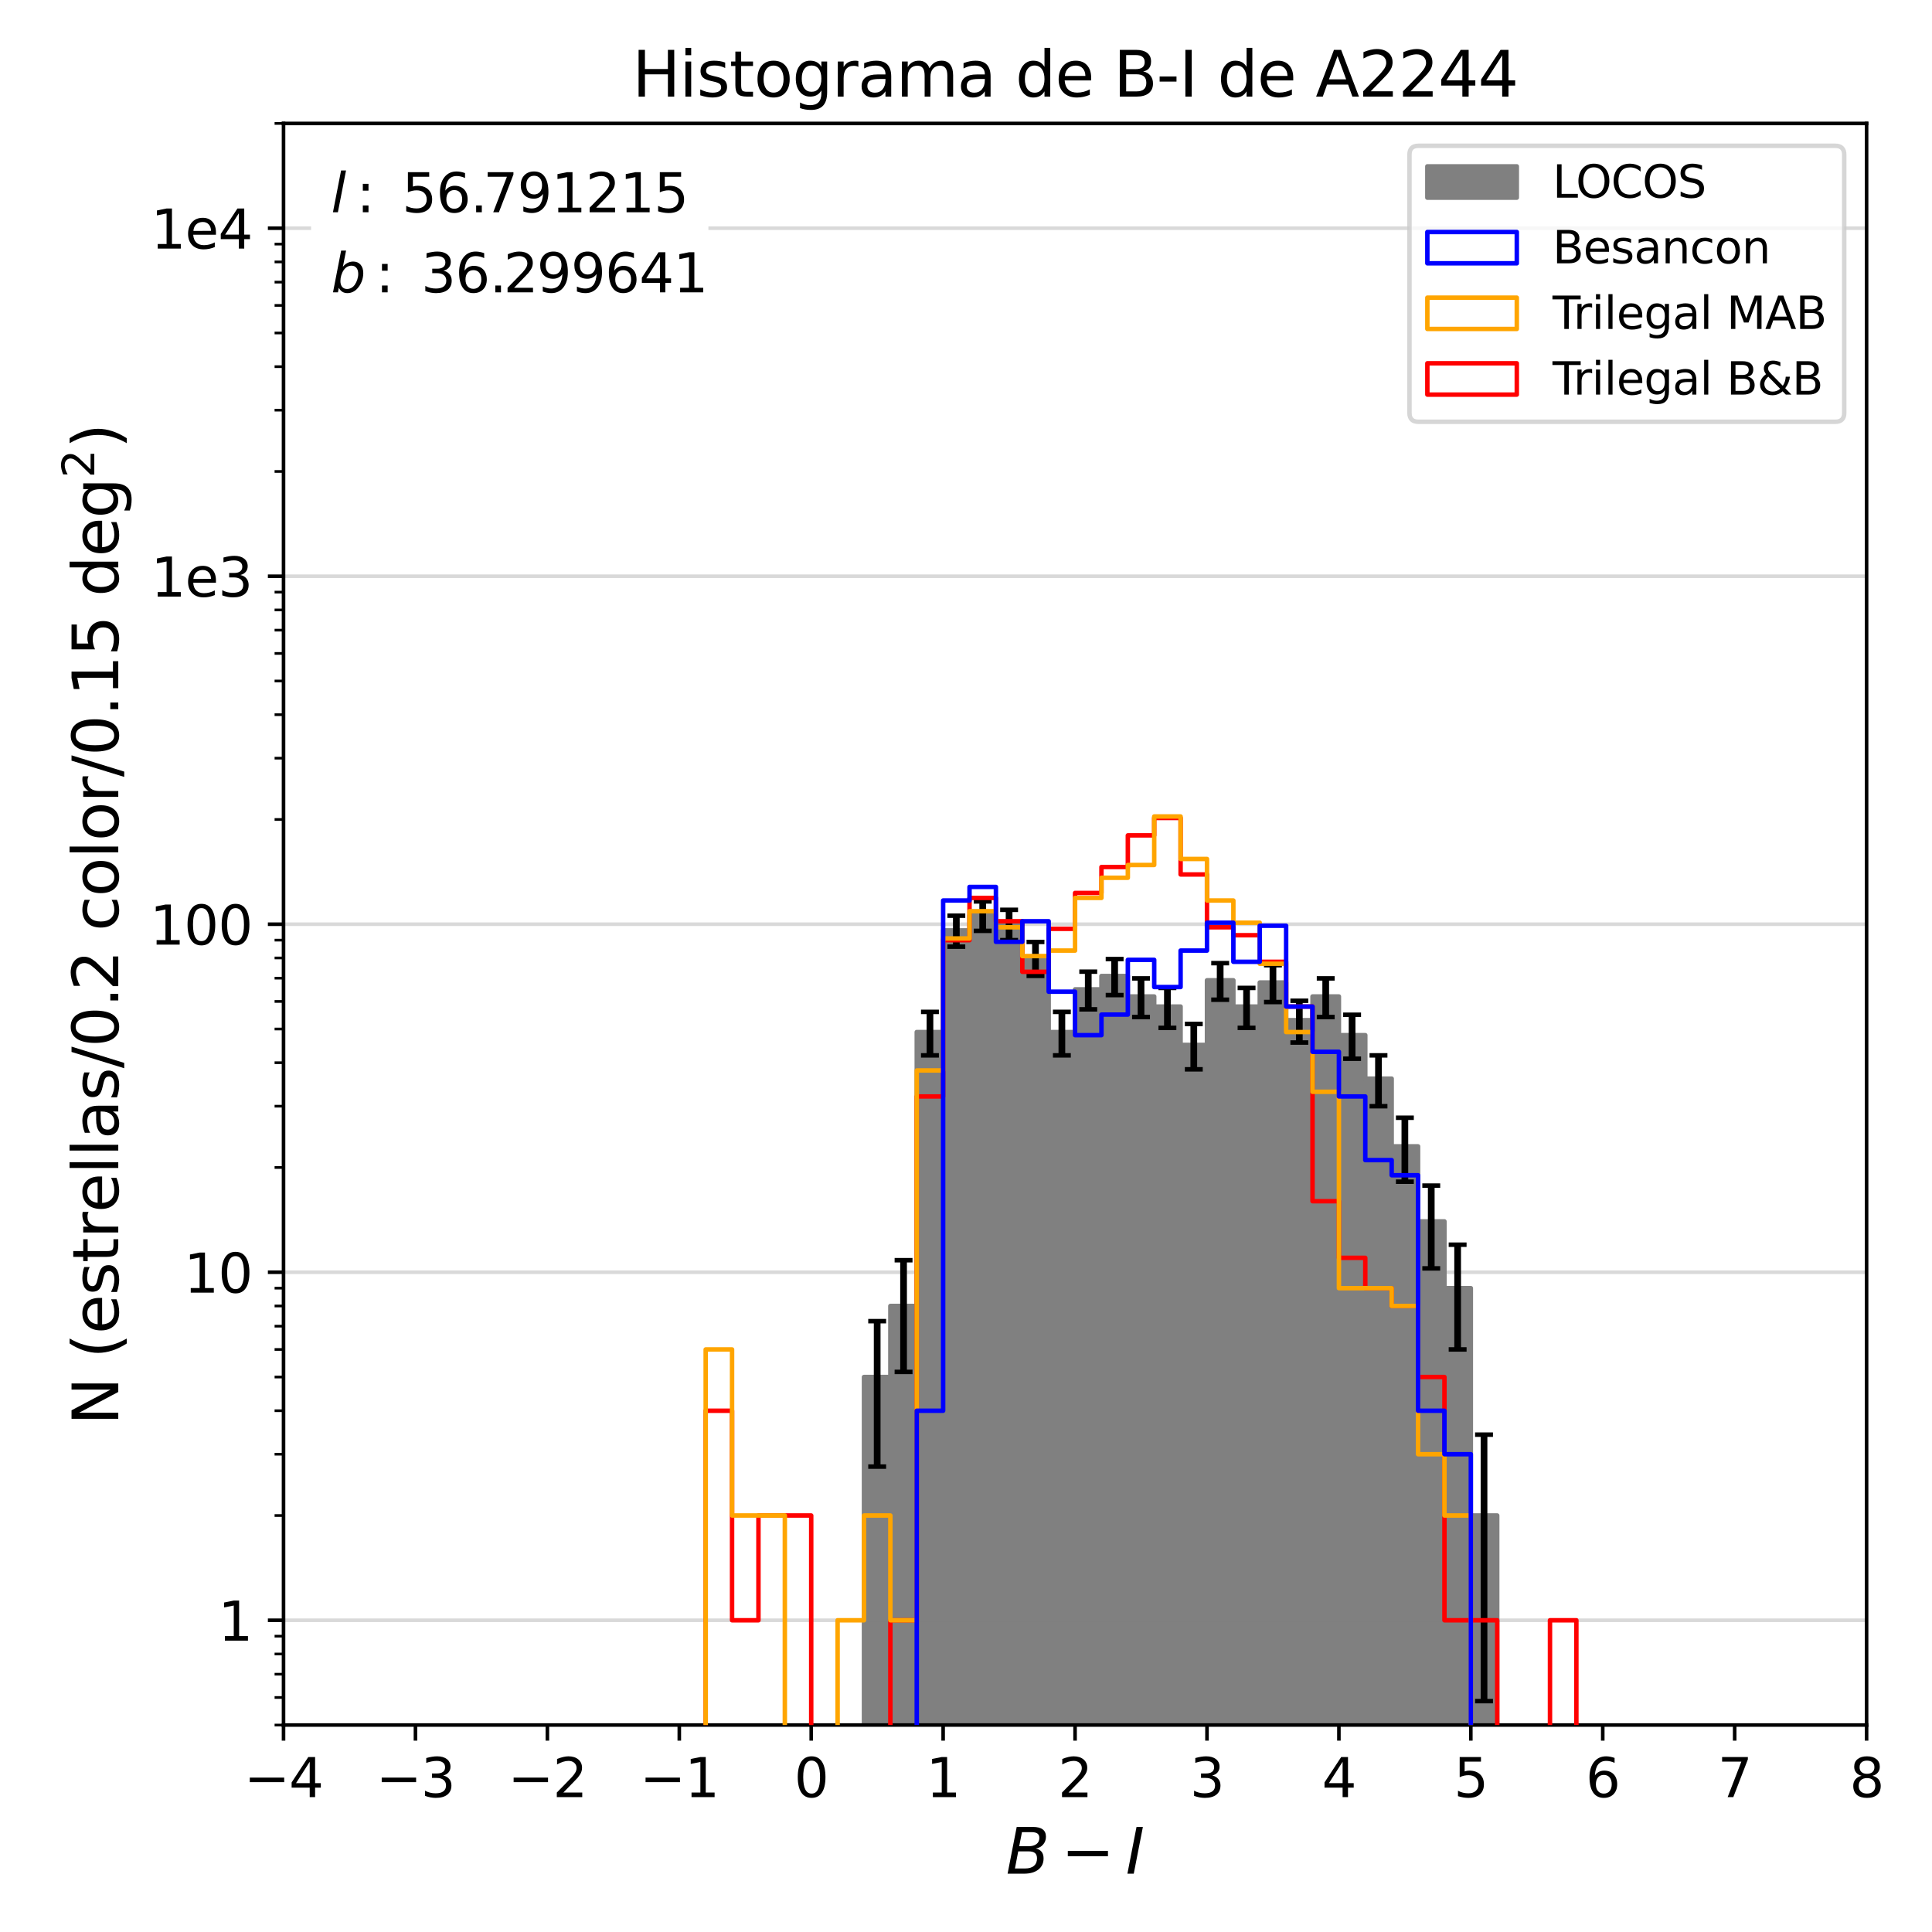 <?xml version="1.0" encoding="utf-8" standalone="no"?>
<!DOCTYPE svg PUBLIC "-//W3C//DTD SVG 1.1//EN"
  "http://www.w3.org/Graphics/SVG/1.1/DTD/svg11.dtd">
<svg xmlns:xlink="http://www.w3.org/1999/xlink" width="432pt" height="432pt" viewBox="0 0 432 432" xmlns="http://www.w3.org/2000/svg" version="1.1">
 <defs>
  <style type="text/css">*{stroke-linejoin: round; stroke-linecap: butt}</style>
 </defs>
 <g id="figure_1">
  <g id="patch_1">
   <path d="M 0 432 
L 432 432 
L 432 0 
L 0 0 
z
" style="fill: #ffffff"/>
  </g>
  <g id="axes_1">
   <g id="patch_2">
    <path d="M 63.398 385.72 
L 417.375 385.72 
L 417.375 27.6 
L 63.398 27.6 
z
" style="fill: #ffffff"/>
   </g>
   <g id="patch_3">
    <path d="M -113.591 78179.62 
L -113.591 78179.62 
L -107.691 78179.62 
L -107.691 78179.62 
L -101.791 78179.62 
L -101.791 78179.62 
L -95.892 78179.62 
L -95.892 78179.62 
L -89.992 78179.62 
L -89.992 78179.62 
L -84.092 78179.62 
L -84.092 78179.62 
L -78.193 78179.62 
L -78.193 78179.62 
L -72.293 78179.62 
L -72.293 78179.62 
L -66.394 78179.62 
L -66.394 78179.62 
L -60.494 78179.62 
L -60.494 78179.62 
L -54.594 78179.62 
L -54.594 78179.62 
L -48.695 78179.62 
L -48.695 78179.62 
L -42.795 78179.62 
L -42.795 78179.62 
L -36.895 78179.62 
L -36.895 78179.62 
L -30.996 78179.62 
L -30.996 78179.62 
L -25.096 78179.62 
L -25.096 78179.62 
L -19.197 78179.62 
L -19.197 78179.62 
L -13.297 78179.62 
L -13.297 78179.62 
L -7.397 78179.62 
L -7.397 78179.62 
L -1.498 78179.62 
L -1.498 78179.62 
L 4.402 78179.62 
L 4.402 78179.62 
L 10.301 78179.62 
L 10.301 78179.62 
L 16.201 78179.62 
L 16.201 78179.62 
L 22.101 78179.62 
L 22.101 78179.62 
L 28 78179.62 
L 28 78179.62 
L 33.9 78179.62 
L 33.9 78179.62 
L 39.8 78179.62 
L 39.8 78179.62 
L 45.699 78179.62 
L 45.699 78179.62 
L 51.599 78179.62 
L 51.599 78179.62 
L 57.498 78179.62 
L 57.498 78179.62 
L 63.398 78179.62 
L 63.398 78179.62 
L 69.298 78179.62 
L 69.298 78179.62 
L 75.197 78179.62 
L 75.197 78179.62 
L 81.097 78179.62 
L 81.097 78179.62 
L 86.996 78179.62 
L 86.996 78179.62 
L 92.896 78179.62 
L 92.896 78179.62 
L 98.796 78179.62 
L 98.796 78179.62 
L 104.695 78179.62 
L 104.695 78179.62 
L 110.595 78179.62 
L 110.595 78179.62 
L 116.495 78179.62 
L 116.495 78179.62 
L 122.394 78179.62 
L 122.394 78179.62 
L 128.294 78179.62 
L 128.294 78179.62 
L 134.193 78179.62 
L 134.193 78179.62 
L 140.093 78179.62 
L 140.093 78179.62 
L 145.993 78179.62 
L 145.993 78179.62 
L 151.892 78179.62 
L 151.892 78179.62 
L 157.792 78179.62 
L 157.792 78179.62 
L 163.691 78179.62 
L 163.691 78179.62 
L 169.591 78179.62 
L 169.591 78179.62 
L 175.491 78179.62 
L 175.491 78179.62 
L 181.39 78179.62 
L 181.39 78179.62 
L 187.29 78179.62 
L 187.29 78179.62 
L 193.19 78179.62 
L 193.19 307.903 
L 199.089 307.903 
L 199.089 292.019 
L 204.989 292.019 
L 204.989 230.768 
L 210.888 230.768 
L 210.888 208.04 
L 216.788 208.04 
L 216.788 204.691 
L 222.688 204.691 
L 222.688 206.66 
L 228.587 206.66 
L 228.587 214.201 
L 234.487 214.201 
L 234.487 230.768 
L 240.387 230.768 
L 240.387 221.219 
L 246.286 221.219 
L 246.286 218.235 
L 252.186 218.235 
L 252.186 222.816 
L 258.085 222.816 
L 258.085 225.069 
L 263.985 225.069 
L 263.985 233.646 
L 269.885 233.646 
L 269.885 219.2 
L 275.784 219.2 
L 275.784 225.069 
L 281.684 225.069 
L 281.684 219.694 
L 287.583 219.694 
L 287.583 228.116 
L 293.483 228.116 
L 293.483 222.816 
L 299.383 222.816 
L 299.383 231.465 
L 305.282 231.465 
L 305.282 241.187 
L 311.182 241.187 
L 311.182 256.329 
L 317.082 256.329 
L 317.082 273.106 
L 322.981 273.106 
L 322.981 288.038 
L 328.881 288.038 
L 328.881 338.869 
L 334.78 338.869 
L 334.78 78179.62 
L 340.68 78179.62 
L 340.68 78179.62 
L 346.58 78179.62 
L 346.58 78179.62 
L 352.479 78179.62 
L 352.479 78179.62 
L 358.379 78179.62 
L 358.379 78179.62 
L 364.278 78179.62 
L 364.278 78179.62 
L 370.178 78179.62 
L 370.178 78179.62 
L 376.078 78179.62 
L 376.078 78179.62 
L 381.977 78179.62 
L 381.977 78179.62 
L 387.877 78179.62 
L 387.877 78179.62 
L 393.777 78179.62 
L 393.777 78179.62 
L 399.676 78179.62 
L 399.676 78179.62 
L 405.576 78179.62 
L 405.576 78179.62 
L 411.475 78179.62 
L 411.475 78179.62 
L 417.375 78179.62 
L 417.375 78179.62 
L 423.275 78179.62 
L 423.275 78179.62 
L 429.174 78179.62 
L 429.174 78179.62 
L 435.074 78179.62 
L 435.074 78179.62 
L 440.973 78179.62 
L 440.973 78179.62 
L 446.873 78179.62 
L 446.873 78179.62 
L 452.773 78179.62 
L 452.773 78179.62 
L 458.672 78179.62 
L 458.672 78179.62 
L 464.572 78179.62 
L 464.572 78179.62 
L 470.472 78179.62 
L 470.472 78179.62 
" clip-path="url(#p8ab3641b63)" style="fill: #808080; stroke: #808080; stroke-linejoin: miter"/>
   </g>
   <g id="matplotlib.axis_1">
    <g id="xtick_1">
     <g id="line2d_1">
      <defs>
       <path id="m4378b98448" d="M 0 0 
L 0 3.5 
" style="stroke: #000000; stroke-width: 0.8"/>
      </defs>
      <g>
       <use xlink:href="#m4378b98448" x="63.398" y="385.72" style="stroke: #000000; stroke-width: 0.8"/>
      </g>
     </g>
     <g id="text_1">
      <!-- −4 -->
      <g transform="translate(54.553 401.838) scale(0.12 -0.12)">
       <defs>
        <path id="DejaVuSans-2212" d="M 678 2272 
L 4684 2272 
L 4684 1741 
L 678 1741 
L 678 2272 
z
" transform="scale(0.016)"/>
        <path id="DejaVuSans-34" d="M 2419 4116 
L 825 1625 
L 2419 1625 
L 2419 4116 
z
M 2253 4666 
L 3047 4666 
L 3047 1625 
L 3713 1625 
L 3713 1100 
L 3047 1100 
L 3047 0 
L 2419 0 
L 2419 1100 
L 313 1100 
L 313 1709 
L 2253 4666 
z
" transform="scale(0.016)"/>
       </defs>
       <use xlink:href="#DejaVuSans-2212"/>
       <use xlink:href="#DejaVuSans-34" transform="translate(83.789 0)"/>
      </g>
     </g>
    </g>
    <g id="xtick_2">
     <g id="line2d_2">
      <g>
       <use xlink:href="#m4378b98448" x="92.896" y="385.72" style="stroke: #000000; stroke-width: 0.8"/>
      </g>
     </g>
     <g id="text_2">
      <!-- −3 -->
      <g transform="translate(84.051 401.838) scale(0.12 -0.12)">
       <defs>
        <path id="DejaVuSans-33" d="M 2597 2516 
Q 3050 2419 3304 2112 
Q 3559 1806 3559 1356 
Q 3559 666 3084 287 
Q 2609 -91 1734 -91 
Q 1441 -91 1130 -33 
Q 819 25 488 141 
L 488 750 
Q 750 597 1062 519 
Q 1375 441 1716 441 
Q 2309 441 2620 675 
Q 2931 909 2931 1356 
Q 2931 1769 2642 2001 
Q 2353 2234 1838 2234 
L 1294 2234 
L 1294 2753 
L 1863 2753 
Q 2328 2753 2575 2939 
Q 2822 3125 2822 3475 
Q 2822 3834 2567 4026 
Q 2313 4219 1838 4219 
Q 1578 4219 1281 4162 
Q 984 4106 628 3988 
L 628 4550 
Q 988 4650 1302 4700 
Q 1616 4750 1894 4750 
Q 2613 4750 3031 4423 
Q 3450 4097 3450 3541 
Q 3450 3153 3228 2886 
Q 3006 2619 2597 2516 
z
" transform="scale(0.016)"/>
       </defs>
       <use xlink:href="#DejaVuSans-2212"/>
       <use xlink:href="#DejaVuSans-33" transform="translate(83.789 0)"/>
      </g>
     </g>
    </g>
    <g id="xtick_3">
     <g id="line2d_3">
      <g>
       <use xlink:href="#m4378b98448" x="122.394" y="385.72" style="stroke: #000000; stroke-width: 0.8"/>
      </g>
     </g>
     <g id="text_3">
      <!-- −2 -->
      <g transform="translate(113.549 401.838) scale(0.12 -0.12)">
       <defs>
        <path id="DejaVuSans-32" d="M 1228 531 
L 3431 531 
L 3431 0 
L 469 0 
L 469 531 
Q 828 903 1448 1529 
Q 2069 2156 2228 2338 
Q 2531 2678 2651 2914 
Q 2772 3150 2772 3378 
Q 2772 3750 2511 3984 
Q 2250 4219 1831 4219 
Q 1534 4219 1204 4116 
Q 875 4013 500 3803 
L 500 4441 
Q 881 4594 1212 4672 
Q 1544 4750 1819 4750 
Q 2544 4750 2975 4387 
Q 3406 4025 3406 3419 
Q 3406 3131 3298 2873 
Q 3191 2616 2906 2266 
Q 2828 2175 2409 1742 
Q 1991 1309 1228 531 
z
" transform="scale(0.016)"/>
       </defs>
       <use xlink:href="#DejaVuSans-2212"/>
       <use xlink:href="#DejaVuSans-32" transform="translate(83.789 0)"/>
      </g>
     </g>
    </g>
    <g id="xtick_4">
     <g id="line2d_4">
      <g>
       <use xlink:href="#m4378b98448" x="151.892" y="385.72" style="stroke: #000000; stroke-width: 0.8"/>
      </g>
     </g>
     <g id="text_4">
      <!-- −1 -->
      <g transform="translate(143.047 401.838) scale(0.12 -0.12)">
       <defs>
        <path id="DejaVuSans-31" d="M 794 531 
L 1825 531 
L 1825 4091 
L 703 3866 
L 703 4441 
L 1819 4666 
L 2450 4666 
L 2450 531 
L 3481 531 
L 3481 0 
L 794 0 
L 794 531 
z
" transform="scale(0.016)"/>
       </defs>
       <use xlink:href="#DejaVuSans-2212"/>
       <use xlink:href="#DejaVuSans-31" transform="translate(83.789 0)"/>
      </g>
     </g>
    </g>
    <g id="xtick_5">
     <g id="line2d_5">
      <g>
       <use xlink:href="#m4378b98448" x="181.39" y="385.72" style="stroke: #000000; stroke-width: 0.8"/>
      </g>
     </g>
     <g id="text_5">
      <!-- 0 -->
      <g transform="translate(177.573 401.838) scale(0.12 -0.12)">
       <defs>
        <path id="DejaVuSans-30" d="M 2034 4250 
Q 1547 4250 1301 3770 
Q 1056 3291 1056 2328 
Q 1056 1369 1301 889 
Q 1547 409 2034 409 
Q 2525 409 2770 889 
Q 3016 1369 3016 2328 
Q 3016 3291 2770 3770 
Q 2525 4250 2034 4250 
z
M 2034 4750 
Q 2819 4750 3233 4129 
Q 3647 3509 3647 2328 
Q 3647 1150 3233 529 
Q 2819 -91 2034 -91 
Q 1250 -91 836 529 
Q 422 1150 422 2328 
Q 422 3509 836 4129 
Q 1250 4750 2034 4750 
z
" transform="scale(0.016)"/>
       </defs>
       <use xlink:href="#DejaVuSans-30"/>
      </g>
     </g>
    </g>
    <g id="xtick_6">
     <g id="line2d_6">
      <g>
       <use xlink:href="#m4378b98448" x="210.888" y="385.72" style="stroke: #000000; stroke-width: 0.8"/>
      </g>
     </g>
     <g id="text_6">
      <!-- 1 -->
      <g transform="translate(207.071 401.838) scale(0.12 -0.12)">
       <use xlink:href="#DejaVuSans-31"/>
      </g>
     </g>
    </g>
    <g id="xtick_7">
     <g id="line2d_7">
      <g>
       <use xlink:href="#m4378b98448" x="240.387" y="385.72" style="stroke: #000000; stroke-width: 0.8"/>
      </g>
     </g>
     <g id="text_7">
      <!-- 2 -->
      <g transform="translate(236.569 401.838) scale(0.12 -0.12)">
       <use xlink:href="#DejaVuSans-32"/>
      </g>
     </g>
    </g>
    <g id="xtick_8">
     <g id="line2d_8">
      <g>
       <use xlink:href="#m4378b98448" x="269.885" y="385.72" style="stroke: #000000; stroke-width: 0.8"/>
      </g>
     </g>
     <g id="text_8">
      <!-- 3 -->
      <g transform="translate(266.067 401.838) scale(0.12 -0.12)">
       <use xlink:href="#DejaVuSans-33"/>
      </g>
     </g>
    </g>
    <g id="xtick_9">
     <g id="line2d_9">
      <g>
       <use xlink:href="#m4378b98448" x="299.383" y="385.72" style="stroke: #000000; stroke-width: 0.8"/>
      </g>
     </g>
     <g id="text_9">
      <!-- 4 -->
      <g transform="translate(295.565 401.838) scale(0.12 -0.12)">
       <use xlink:href="#DejaVuSans-34"/>
      </g>
     </g>
    </g>
    <g id="xtick_10">
     <g id="line2d_10">
      <g>
       <use xlink:href="#m4378b98448" x="328.881" y="385.72" style="stroke: #000000; stroke-width: 0.8"/>
      </g>
     </g>
     <g id="text_10">
      <!-- 5 -->
      <g transform="translate(325.063 401.838) scale(0.12 -0.12)">
       <defs>
        <path id="DejaVuSans-35" d="M 691 4666 
L 3169 4666 
L 3169 4134 
L 1269 4134 
L 1269 2991 
Q 1406 3038 1543 3061 
Q 1681 3084 1819 3084 
Q 2600 3084 3056 2656 
Q 3513 2228 3513 1497 
Q 3513 744 3044 326 
Q 2575 -91 1722 -91 
Q 1428 -91 1123 -41 
Q 819 9 494 109 
L 494 744 
Q 775 591 1075 516 
Q 1375 441 1709 441 
Q 2250 441 2565 725 
Q 2881 1009 2881 1497 
Q 2881 1984 2565 2268 
Q 2250 2553 1709 2553 
Q 1456 2553 1204 2497 
Q 953 2441 691 2322 
L 691 4666 
z
" transform="scale(0.016)"/>
       </defs>
       <use xlink:href="#DejaVuSans-35"/>
      </g>
     </g>
    </g>
    <g id="xtick_11">
     <g id="line2d_11">
      <g>
       <use xlink:href="#m4378b98448" x="358.379" y="385.72" style="stroke: #000000; stroke-width: 0.8"/>
      </g>
     </g>
     <g id="text_11">
      <!-- 6 -->
      <g transform="translate(354.561 401.838) scale(0.12 -0.12)">
       <defs>
        <path id="DejaVuSans-36" d="M 2113 2584 
Q 1688 2584 1439 2293 
Q 1191 2003 1191 1497 
Q 1191 994 1439 701 
Q 1688 409 2113 409 
Q 2538 409 2786 701 
Q 3034 994 3034 1497 
Q 3034 2003 2786 2293 
Q 2538 2584 2113 2584 
z
M 3366 4563 
L 3366 3988 
Q 3128 4100 2886 4159 
Q 2644 4219 2406 4219 
Q 1781 4219 1451 3797 
Q 1122 3375 1075 2522 
Q 1259 2794 1537 2939 
Q 1816 3084 2150 3084 
Q 2853 3084 3261 2657 
Q 3669 2231 3669 1497 
Q 3669 778 3244 343 
Q 2819 -91 2113 -91 
Q 1303 -91 875 529 
Q 447 1150 447 2328 
Q 447 3434 972 4092 
Q 1497 4750 2381 4750 
Q 2619 4750 2861 4703 
Q 3103 4656 3366 4563 
z
" transform="scale(0.016)"/>
       </defs>
       <use xlink:href="#DejaVuSans-36"/>
      </g>
     </g>
    </g>
    <g id="xtick_12">
     <g id="line2d_12">
      <g>
       <use xlink:href="#m4378b98448" x="387.877" y="385.72" style="stroke: #000000; stroke-width: 0.8"/>
      </g>
     </g>
     <g id="text_12">
      <!-- 7 -->
      <g transform="translate(384.059 401.838) scale(0.12 -0.12)">
       <defs>
        <path id="DejaVuSans-37" d="M 525 4666 
L 3525 4666 
L 3525 4397 
L 1831 0 
L 1172 0 
L 2766 4134 
L 525 4134 
L 525 4666 
z
" transform="scale(0.016)"/>
       </defs>
       <use xlink:href="#DejaVuSans-37"/>
      </g>
     </g>
    </g>
    <g id="xtick_13">
     <g id="line2d_13">
      <g>
       <use xlink:href="#m4378b98448" x="417.375" y="385.72" style="stroke: #000000; stroke-width: 0.8"/>
      </g>
     </g>
     <g id="text_13">
      <!-- 8 -->
      <g transform="translate(413.558 401.838) scale(0.12 -0.12)">
       <defs>
        <path id="DejaVuSans-38" d="M 2034 2216 
Q 1584 2216 1326 1975 
Q 1069 1734 1069 1313 
Q 1069 891 1326 650 
Q 1584 409 2034 409 
Q 2484 409 2743 651 
Q 3003 894 3003 1313 
Q 3003 1734 2745 1975 
Q 2488 2216 2034 2216 
z
M 1403 2484 
Q 997 2584 770 2862 
Q 544 3141 544 3541 
Q 544 4100 942 4425 
Q 1341 4750 2034 4750 
Q 2731 4750 3128 4425 
Q 3525 4100 3525 3541 
Q 3525 3141 3298 2862 
Q 3072 2584 2669 2484 
Q 3125 2378 3379 2068 
Q 3634 1759 3634 1313 
Q 3634 634 3220 271 
Q 2806 -91 2034 -91 
Q 1263 -91 848 271 
Q 434 634 434 1313 
Q 434 1759 690 2068 
Q 947 2378 1403 2484 
z
M 1172 3481 
Q 1172 3119 1398 2916 
Q 1625 2713 2034 2713 
Q 2441 2713 2670 2916 
Q 2900 3119 2900 3481 
Q 2900 3844 2670 4047 
Q 2441 4250 2034 4250 
Q 1625 4250 1398 4047 
Q 1172 3844 1172 3481 
z
" transform="scale(0.016)"/>
       </defs>
       <use xlink:href="#DejaVuSans-38"/>
      </g>
     </g>
    </g>
    <g id="text_14">
     <!-- $B-I$ -->
     <g transform="translate(224.917 418.972) scale(0.14 -0.14)">
      <defs>
       <path id="DejaVuSans-Oblique-42" d="M 1081 4666 
L 2694 4666 
Q 3350 4666 3675 4422 
Q 4000 4178 4000 3688 
Q 4000 3238 3720 2911 
Q 3441 2584 2988 2516 
Q 3375 2428 3569 2181 
Q 3763 1934 3763 1522 
Q 3763 819 3242 409 
Q 2722 0 1819 0 
L 172 0 
L 1081 4666 
z
M 1234 2228 
L 903 519 
L 1919 519 
Q 2491 519 2800 781 
Q 3109 1044 3109 1522 
Q 3109 1891 2904 2059 
Q 2700 2228 2247 2228 
L 1234 2228 
z
M 1606 4147 
L 1331 2741 
L 2272 2741 
Q 2775 2741 3058 2959 
Q 3341 3178 3341 3566 
Q 3341 3869 3150 4008 
Q 2959 4147 2541 4147 
L 1606 4147 
z
" transform="scale(0.016)"/>
       <path id="DejaVuSans-Oblique-49" d="M 1081 4666 
L 1716 4666 
L 806 0 
L 172 0 
L 1081 4666 
z
" transform="scale(0.016)"/>
      </defs>
      <use xlink:href="#DejaVuSans-Oblique-42" transform="translate(0 0.094)"/>
      <use xlink:href="#DejaVuSans-2212" transform="translate(88.086 0.094)"/>
      <use xlink:href="#DejaVuSans-Oblique-49" transform="translate(191.357 0.094)"/>
     </g>
    </g>
   </g>
   <g id="matplotlib.axis_2">
    <g id="ytick_1">
     <g id="line2d_14">
      <path d="M 63.398 362.295 
L 417.375 362.295 
" clip-path="url(#p8ab3641b63)" style="fill: none; stroke: #808080; stroke-opacity: 0.3; stroke-width: 0.8; stroke-linecap: square"/>
     </g>
     <g id="line2d_15">
      <defs>
       <path id="md48924d3b7" d="M 0 0 
L -3.5 0 
" style="stroke: #000000; stroke-width: 0.8"/>
      </defs>
      <g>
       <use xlink:href="#md48924d3b7" x="63.398" y="362.295" style="stroke: #000000; stroke-width: 0.8"/>
      </g>
     </g>
     <g id="text_15">
      <!-- 1 -->
      <g transform="translate(48.763 366.854) scale(0.12 -0.12)">
       <use xlink:href="#DejaVuSans-31"/>
      </g>
     </g>
    </g>
    <g id="ytick_2">
     <g id="line2d_16">
      <path d="M 63.398 284.477 
L 417.375 284.477 
" clip-path="url(#p8ab3641b63)" style="fill: none; stroke: #808080; stroke-opacity: 0.3; stroke-width: 0.8; stroke-linecap: square"/>
     </g>
     <g id="line2d_17">
      <g>
       <use xlink:href="#md48924d3b7" x="63.398" y="284.477" style="stroke: #000000; stroke-width: 0.8"/>
      </g>
     </g>
     <g id="text_16">
      <!-- 10 -->
      <g transform="translate(41.128 289.036) scale(0.12 -0.12)">
       <use xlink:href="#DejaVuSans-31"/>
       <use xlink:href="#DejaVuSans-30" transform="translate(63.623 0)"/>
      </g>
     </g>
    </g>
    <g id="ytick_3">
     <g id="line2d_18">
      <path d="M 63.398 206.66 
L 417.375 206.66 
" clip-path="url(#p8ab3641b63)" style="fill: none; stroke: #808080; stroke-opacity: 0.3; stroke-width: 0.8; stroke-linecap: square"/>
     </g>
     <g id="line2d_19">
      <g>
       <use xlink:href="#md48924d3b7" x="63.398" y="206.66" style="stroke: #000000; stroke-width: 0.8"/>
      </g>
     </g>
     <g id="text_17">
      <!-- 100 -->
      <g transform="translate(33.493 211.219) scale(0.12 -0.12)">
       <use xlink:href="#DejaVuSans-31"/>
       <use xlink:href="#DejaVuSans-30" transform="translate(63.623 0)"/>
       <use xlink:href="#DejaVuSans-30" transform="translate(127.246 0)"/>
      </g>
     </g>
    </g>
    <g id="ytick_4">
     <g id="line2d_20">
      <path d="M 63.398 128.843 
L 417.375 128.843 
" clip-path="url(#p8ab3641b63)" style="fill: none; stroke: #808080; stroke-opacity: 0.3; stroke-width: 0.8; stroke-linecap: square"/>
     </g>
     <g id="line2d_21">
      <g>
       <use xlink:href="#md48924d3b7" x="63.398" y="128.843" style="stroke: #000000; stroke-width: 0.8"/>
      </g>
     </g>
     <g id="text_18">
      <!-- 1e3 -->
      <g transform="translate(33.744 133.402) scale(0.12 -0.12)">
       <defs>
        <path id="DejaVuSans-65" d="M 3597 1894 
L 3597 1613 
L 953 1613 
Q 991 1019 1311 708 
Q 1631 397 2203 397 
Q 2534 397 2845 478 
Q 3156 559 3463 722 
L 3463 178 
Q 3153 47 2828 -22 
Q 2503 -91 2169 -91 
Q 1331 -91 842 396 
Q 353 884 353 1716 
Q 353 2575 817 3079 
Q 1281 3584 2069 3584 
Q 2775 3584 3186 3129 
Q 3597 2675 3597 1894 
z
M 3022 2063 
Q 3016 2534 2758 2815 
Q 2500 3097 2075 3097 
Q 1594 3097 1305 2825 
Q 1016 2553 972 2059 
L 3022 2063 
z
" transform="scale(0.016)"/>
       </defs>
       <use xlink:href="#DejaVuSans-31"/>
       <use xlink:href="#DejaVuSans-65" transform="translate(63.623 0)"/>
       <use xlink:href="#DejaVuSans-33" transform="translate(125.146 0)"/>
      </g>
     </g>
    </g>
    <g id="ytick_5">
     <g id="line2d_22">
      <path d="M 63.398 51.025 
L 417.375 51.025 
" clip-path="url(#p8ab3641b63)" style="fill: none; stroke: #808080; stroke-opacity: 0.3; stroke-width: 0.8; stroke-linecap: square"/>
     </g>
     <g id="line2d_23">
      <g>
       <use xlink:href="#md48924d3b7" x="63.398" y="51.025" style="stroke: #000000; stroke-width: 0.8"/>
      </g>
     </g>
     <g id="text_19">
      <!-- 1e4 -->
      <g transform="translate(33.744 55.584) scale(0.12 -0.12)">
       <use xlink:href="#DejaVuSans-31"/>
       <use xlink:href="#DejaVuSans-65" transform="translate(63.623 0)"/>
       <use xlink:href="#DejaVuSans-34" transform="translate(125.146 0)"/>
      </g>
     </g>
    </g>
    <g id="ytick_6">
     <g id="line2d_24">
      <defs>
       <path id="m0de359fbca" d="M 0 0 
L -2 0 
" style="stroke: #000000; stroke-width: 0.6"/>
      </defs>
      <g>
       <use xlink:href="#m0de359fbca" x="63.398" y="385.72" style="stroke: #000000; stroke-width: 0.6"/>
      </g>
     </g>
    </g>
    <g id="ytick_7">
     <g id="line2d_25">
      <g>
       <use xlink:href="#m0de359fbca" x="63.398" y="379.558" style="stroke: #000000; stroke-width: 0.6"/>
      </g>
     </g>
    </g>
    <g id="ytick_8">
     <g id="line2d_26">
      <g>
       <use xlink:href="#m0de359fbca" x="63.398" y="374.349" style="stroke: #000000; stroke-width: 0.6"/>
      </g>
     </g>
    </g>
    <g id="ytick_9">
     <g id="line2d_27">
      <g>
       <use xlink:href="#m0de359fbca" x="63.398" y="369.836" style="stroke: #000000; stroke-width: 0.6"/>
      </g>
     </g>
    </g>
    <g id="ytick_10">
     <g id="line2d_28">
      <g>
       <use xlink:href="#m0de359fbca" x="63.398" y="365.855" style="stroke: #000000; stroke-width: 0.6"/>
      </g>
     </g>
    </g>
    <g id="ytick_11">
     <g id="line2d_29">
      <g>
       <use xlink:href="#m0de359fbca" x="63.398" y="338.869" style="stroke: #000000; stroke-width: 0.6"/>
      </g>
     </g>
    </g>
    <g id="ytick_12">
     <g id="line2d_30">
      <g>
       <use xlink:href="#m0de359fbca" x="63.398" y="325.166" style="stroke: #000000; stroke-width: 0.6"/>
      </g>
     </g>
    </g>
    <g id="ytick_13">
     <g id="line2d_31">
      <g>
       <use xlink:href="#m0de359fbca" x="63.398" y="315.444" style="stroke: #000000; stroke-width: 0.6"/>
      </g>
     </g>
    </g>
    <g id="ytick_14">
     <g id="line2d_32">
      <g>
       <use xlink:href="#m0de359fbca" x="63.398" y="307.903" style="stroke: #000000; stroke-width: 0.6"/>
      </g>
     </g>
    </g>
    <g id="ytick_15">
     <g id="line2d_33">
      <g>
       <use xlink:href="#m0de359fbca" x="63.398" y="301.741" style="stroke: #000000; stroke-width: 0.6"/>
      </g>
     </g>
    </g>
    <g id="ytick_16">
     <g id="line2d_34">
      <g>
       <use xlink:href="#m0de359fbca" x="63.398" y="296.531" style="stroke: #000000; stroke-width: 0.6"/>
      </g>
     </g>
    </g>
    <g id="ytick_17">
     <g id="line2d_35">
      <g>
       <use xlink:href="#m0de359fbca" x="63.398" y="292.019" style="stroke: #000000; stroke-width: 0.6"/>
      </g>
     </g>
    </g>
    <g id="ytick_18">
     <g id="line2d_36">
      <g>
       <use xlink:href="#m0de359fbca" x="63.398" y="288.038" style="stroke: #000000; stroke-width: 0.6"/>
      </g>
     </g>
    </g>
    <g id="ytick_19">
     <g id="line2d_37">
      <g>
       <use xlink:href="#m0de359fbca" x="63.398" y="261.052" style="stroke: #000000; stroke-width: 0.6"/>
      </g>
     </g>
    </g>
    <g id="ytick_20">
     <g id="line2d_38">
      <g>
       <use xlink:href="#m0de359fbca" x="63.398" y="247.349" style="stroke: #000000; stroke-width: 0.6"/>
      </g>
     </g>
    </g>
    <g id="ytick_21">
     <g id="line2d_39">
      <g>
       <use xlink:href="#m0de359fbca" x="63.398" y="237.627" style="stroke: #000000; stroke-width: 0.6"/>
      </g>
     </g>
    </g>
    <g id="ytick_22">
     <g id="line2d_40">
      <g>
       <use xlink:href="#m0de359fbca" x="63.398" y="230.085" style="stroke: #000000; stroke-width: 0.6"/>
      </g>
     </g>
    </g>
    <g id="ytick_23">
     <g id="line2d_41">
      <g>
       <use xlink:href="#m0de359fbca" x="63.398" y="223.924" style="stroke: #000000; stroke-width: 0.6"/>
      </g>
     </g>
    </g>
    <g id="ytick_24">
     <g id="line2d_42">
      <g>
       <use xlink:href="#m0de359fbca" x="63.398" y="218.714" style="stroke: #000000; stroke-width: 0.6"/>
      </g>
     </g>
    </g>
    <g id="ytick_25">
     <g id="line2d_43">
      <g>
       <use xlink:href="#m0de359fbca" x="63.398" y="214.201" style="stroke: #000000; stroke-width: 0.6"/>
      </g>
     </g>
    </g>
    <g id="ytick_26">
     <g id="line2d_44">
      <g>
       <use xlink:href="#m0de359fbca" x="63.398" y="210.221" style="stroke: #000000; stroke-width: 0.6"/>
      </g>
     </g>
    </g>
    <g id="ytick_27">
     <g id="line2d_45">
      <g>
       <use xlink:href="#m0de359fbca" x="63.398" y="183.235" style="stroke: #000000; stroke-width: 0.6"/>
      </g>
     </g>
    </g>
    <g id="ytick_28">
     <g id="line2d_46">
      <g>
       <use xlink:href="#m0de359fbca" x="63.398" y="169.532" style="stroke: #000000; stroke-width: 0.6"/>
      </g>
     </g>
    </g>
    <g id="ytick_29">
     <g id="line2d_47">
      <g>
       <use xlink:href="#m0de359fbca" x="63.398" y="159.809" style="stroke: #000000; stroke-width: 0.6"/>
      </g>
     </g>
    </g>
    <g id="ytick_30">
     <g id="line2d_48">
      <g>
       <use xlink:href="#m0de359fbca" x="63.398" y="152.268" style="stroke: #000000; stroke-width: 0.6"/>
      </g>
     </g>
    </g>
    <g id="ytick_31">
     <g id="line2d_49">
      <g>
       <use xlink:href="#m0de359fbca" x="63.398" y="146.106" style="stroke: #000000; stroke-width: 0.6"/>
      </g>
     </g>
    </g>
    <g id="ytick_32">
     <g id="line2d_50">
      <g>
       <use xlink:href="#m0de359fbca" x="63.398" y="140.897" style="stroke: #000000; stroke-width: 0.6"/>
      </g>
     </g>
    </g>
    <g id="ytick_33">
     <g id="line2d_51">
      <g>
       <use xlink:href="#m0de359fbca" x="63.398" y="136.384" style="stroke: #000000; stroke-width: 0.6"/>
      </g>
     </g>
    </g>
    <g id="ytick_34">
     <g id="line2d_52">
      <g>
       <use xlink:href="#m0de359fbca" x="63.398" y="132.403" style="stroke: #000000; stroke-width: 0.6"/>
      </g>
     </g>
    </g>
    <g id="ytick_35">
     <g id="line2d_53">
      <g>
       <use xlink:href="#m0de359fbca" x="63.398" y="105.417" style="stroke: #000000; stroke-width: 0.6"/>
      </g>
     </g>
    </g>
    <g id="ytick_36">
     <g id="line2d_54">
      <g>
       <use xlink:href="#m0de359fbca" x="63.398" y="91.714" style="stroke: #000000; stroke-width: 0.6"/>
      </g>
     </g>
    </g>
    <g id="ytick_37">
     <g id="line2d_55">
      <g>
       <use xlink:href="#m0de359fbca" x="63.398" y="81.992" style="stroke: #000000; stroke-width: 0.6"/>
      </g>
     </g>
    </g>
    <g id="ytick_38">
     <g id="line2d_56">
      <g>
       <use xlink:href="#m0de359fbca" x="63.398" y="74.451" style="stroke: #000000; stroke-width: 0.6"/>
      </g>
     </g>
    </g>
    <g id="ytick_39">
     <g id="line2d_57">
      <g>
       <use xlink:href="#m0de359fbca" x="63.398" y="68.289" style="stroke: #000000; stroke-width: 0.6"/>
      </g>
     </g>
    </g>
    <g id="ytick_40">
     <g id="line2d_58">
      <g>
       <use xlink:href="#m0de359fbca" x="63.398" y="63.079" style="stroke: #000000; stroke-width: 0.6"/>
      </g>
     </g>
    </g>
    <g id="ytick_41">
     <g id="line2d_59">
      <g>
       <use xlink:href="#m0de359fbca" x="63.398" y="58.567" style="stroke: #000000; stroke-width: 0.6"/>
      </g>
     </g>
    </g>
    <g id="ytick_42">
     <g id="line2d_60">
      <g>
       <use xlink:href="#m0de359fbca" x="63.398" y="54.586" style="stroke: #000000; stroke-width: 0.6"/>
      </g>
     </g>
    </g>
    <g id="ytick_43">
     <g id="line2d_61">
      <g>
       <use xlink:href="#m0de359fbca" x="63.398" y="27.6" style="stroke: #000000; stroke-width: 0.6"/>
      </g>
     </g>
    </g>
    <g id="text_20">
     <!-- N (estrellas/0.2 color/0.15 deg$^{2}$) -->
     <g transform="translate(26.553 318.66) rotate(-90) scale(0.14 -0.14)">
      <defs>
       <path id="DejaVuSans-4e" d="M 628 4666 
L 1478 4666 
L 3547 763 
L 3547 4666 
L 4159 4666 
L 4159 0 
L 3309 0 
L 1241 3903 
L 1241 0 
L 628 0 
L 628 4666 
z
" transform="scale(0.016)"/>
       <path id="DejaVuSans-20" transform="scale(0.016)"/>
       <path id="DejaVuSans-28" d="M 1984 4856 
Q 1566 4138 1362 3434 
Q 1159 2731 1159 2009 
Q 1159 1288 1364 580 
Q 1569 -128 1984 -844 
L 1484 -844 
Q 1016 -109 783 600 
Q 550 1309 550 2009 
Q 550 2706 781 3412 
Q 1013 4119 1484 4856 
L 1984 4856 
z
" transform="scale(0.016)"/>
       <path id="DejaVuSans-73" d="M 2834 3397 
L 2834 2853 
Q 2591 2978 2328 3040 
Q 2066 3103 1784 3103 
Q 1356 3103 1142 2972 
Q 928 2841 928 2578 
Q 928 2378 1081 2264 
Q 1234 2150 1697 2047 
L 1894 2003 
Q 2506 1872 2764 1633 
Q 3022 1394 3022 966 
Q 3022 478 2636 193 
Q 2250 -91 1575 -91 
Q 1294 -91 989 -36 
Q 684 19 347 128 
L 347 722 
Q 666 556 975 473 
Q 1284 391 1588 391 
Q 1994 391 2212 530 
Q 2431 669 2431 922 
Q 2431 1156 2273 1281 
Q 2116 1406 1581 1522 
L 1381 1569 
Q 847 1681 609 1914 
Q 372 2147 372 2553 
Q 372 3047 722 3315 
Q 1072 3584 1716 3584 
Q 2034 3584 2315 3537 
Q 2597 3491 2834 3397 
z
" transform="scale(0.016)"/>
       <path id="DejaVuSans-74" d="M 1172 4494 
L 1172 3500 
L 2356 3500 
L 2356 3053 
L 1172 3053 
L 1172 1153 
Q 1172 725 1289 603 
Q 1406 481 1766 481 
L 2356 481 
L 2356 0 
L 1766 0 
Q 1100 0 847 248 
Q 594 497 594 1153 
L 594 3053 
L 172 3053 
L 172 3500 
L 594 3500 
L 594 4494 
L 1172 4494 
z
" transform="scale(0.016)"/>
       <path id="DejaVuSans-72" d="M 2631 2963 
Q 2534 3019 2420 3045 
Q 2306 3072 2169 3072 
Q 1681 3072 1420 2755 
Q 1159 2438 1159 1844 
L 1159 0 
L 581 0 
L 581 3500 
L 1159 3500 
L 1159 2956 
Q 1341 3275 1631 3429 
Q 1922 3584 2338 3584 
Q 2397 3584 2469 3576 
Q 2541 3569 2628 3553 
L 2631 2963 
z
" transform="scale(0.016)"/>
       <path id="DejaVuSans-6c" d="M 603 4863 
L 1178 4863 
L 1178 0 
L 603 0 
L 603 4863 
z
" transform="scale(0.016)"/>
       <path id="DejaVuSans-61" d="M 2194 1759 
Q 1497 1759 1228 1600 
Q 959 1441 959 1056 
Q 959 750 1161 570 
Q 1363 391 1709 391 
Q 2188 391 2477 730 
Q 2766 1069 2766 1631 
L 2766 1759 
L 2194 1759 
z
M 3341 1997 
L 3341 0 
L 2766 0 
L 2766 531 
Q 2569 213 2275 61 
Q 1981 -91 1556 -91 
Q 1019 -91 701 211 
Q 384 513 384 1019 
Q 384 1609 779 1909 
Q 1175 2209 1959 2209 
L 2766 2209 
L 2766 2266 
Q 2766 2663 2505 2880 
Q 2244 3097 1772 3097 
Q 1472 3097 1187 3025 
Q 903 2953 641 2809 
L 641 3341 
Q 956 3463 1253 3523 
Q 1550 3584 1831 3584 
Q 2591 3584 2966 3190 
Q 3341 2797 3341 1997 
z
" transform="scale(0.016)"/>
       <path id="DejaVuSans-2f" d="M 1625 4666 
L 2156 4666 
L 531 -594 
L 0 -594 
L 1625 4666 
z
" transform="scale(0.016)"/>
       <path id="DejaVuSans-2e" d="M 684 794 
L 1344 794 
L 1344 0 
L 684 0 
L 684 794 
z
" transform="scale(0.016)"/>
       <path id="DejaVuSans-63" d="M 3122 3366 
L 3122 2828 
Q 2878 2963 2633 3030 
Q 2388 3097 2138 3097 
Q 1578 3097 1268 2742 
Q 959 2388 959 1747 
Q 959 1106 1268 751 
Q 1578 397 2138 397 
Q 2388 397 2633 464 
Q 2878 531 3122 666 
L 3122 134 
Q 2881 22 2623 -34 
Q 2366 -91 2075 -91 
Q 1284 -91 818 406 
Q 353 903 353 1747 
Q 353 2603 823 3093 
Q 1294 3584 2113 3584 
Q 2378 3584 2631 3529 
Q 2884 3475 3122 3366 
z
" transform="scale(0.016)"/>
       <path id="DejaVuSans-6f" d="M 1959 3097 
Q 1497 3097 1228 2736 
Q 959 2375 959 1747 
Q 959 1119 1226 758 
Q 1494 397 1959 397 
Q 2419 397 2687 759 
Q 2956 1122 2956 1747 
Q 2956 2369 2687 2733 
Q 2419 3097 1959 3097 
z
M 1959 3584 
Q 2709 3584 3137 3096 
Q 3566 2609 3566 1747 
Q 3566 888 3137 398 
Q 2709 -91 1959 -91 
Q 1206 -91 779 398 
Q 353 888 353 1747 
Q 353 2609 779 3096 
Q 1206 3584 1959 3584 
z
" transform="scale(0.016)"/>
       <path id="DejaVuSans-64" d="M 2906 2969 
L 2906 4863 
L 3481 4863 
L 3481 0 
L 2906 0 
L 2906 525 
Q 2725 213 2448 61 
Q 2172 -91 1784 -91 
Q 1150 -91 751 415 
Q 353 922 353 1747 
Q 353 2572 751 3078 
Q 1150 3584 1784 3584 
Q 2172 3584 2448 3432 
Q 2725 3281 2906 2969 
z
M 947 1747 
Q 947 1113 1208 752 
Q 1469 391 1925 391 
Q 2381 391 2643 752 
Q 2906 1113 2906 1747 
Q 2906 2381 2643 2742 
Q 2381 3103 1925 3103 
Q 1469 3103 1208 2742 
Q 947 2381 947 1747 
z
" transform="scale(0.016)"/>
       <path id="DejaVuSans-67" d="M 2906 1791 
Q 2906 2416 2648 2759 
Q 2391 3103 1925 3103 
Q 1463 3103 1205 2759 
Q 947 2416 947 1791 
Q 947 1169 1205 825 
Q 1463 481 1925 481 
Q 2391 481 2648 825 
Q 2906 1169 2906 1791 
z
M 3481 434 
Q 3481 -459 3084 -895 
Q 2688 -1331 1869 -1331 
Q 1566 -1331 1297 -1286 
Q 1028 -1241 775 -1147 
L 775 -588 
Q 1028 -725 1275 -790 
Q 1522 -856 1778 -856 
Q 2344 -856 2625 -561 
Q 2906 -266 2906 331 
L 2906 616 
Q 2728 306 2450 153 
Q 2172 0 1784 0 
Q 1141 0 747 490 
Q 353 981 353 1791 
Q 353 2603 747 3093 
Q 1141 3584 1784 3584 
Q 2172 3584 2450 3431 
Q 2728 3278 2906 2969 
L 2906 3500 
L 3481 3500 
L 3481 434 
z
" transform="scale(0.016)"/>
       <path id="DejaVuSans-29" d="M 513 4856 
L 1013 4856 
Q 1481 4119 1714 3412 
Q 1947 2706 1947 2009 
Q 1947 1309 1714 600 
Q 1481 -109 1013 -844 
L 513 -844 
Q 928 -128 1133 580 
Q 1338 1288 1338 2009 
Q 1338 2731 1133 3434 
Q 928 4138 513 4856 
z
" transform="scale(0.016)"/>
      </defs>
      <use xlink:href="#DejaVuSans-4e" transform="translate(0 0.766)"/>
      <use xlink:href="#DejaVuSans-20" transform="translate(74.805 0.766)"/>
      <use xlink:href="#DejaVuSans-28" transform="translate(106.592 0.766)"/>
      <use xlink:href="#DejaVuSans-65" transform="translate(145.605 0.766)"/>
      <use xlink:href="#DejaVuSans-73" transform="translate(207.129 0.766)"/>
      <use xlink:href="#DejaVuSans-74" transform="translate(259.229 0.766)"/>
      <use xlink:href="#DejaVuSans-72" transform="translate(298.438 0.766)"/>
      <use xlink:href="#DejaVuSans-65" transform="translate(339.551 0.766)"/>
      <use xlink:href="#DejaVuSans-6c" transform="translate(401.074 0.766)"/>
      <use xlink:href="#DejaVuSans-6c" transform="translate(428.857 0.766)"/>
      <use xlink:href="#DejaVuSans-61" transform="translate(456.641 0.766)"/>
      <use xlink:href="#DejaVuSans-73" transform="translate(517.92 0.766)"/>
      <use xlink:href="#DejaVuSans-2f" transform="translate(570.02 0.766)"/>
      <use xlink:href="#DejaVuSans-30" transform="translate(603.711 0.766)"/>
      <use xlink:href="#DejaVuSans-2e" transform="translate(667.334 0.766)"/>
      <use xlink:href="#DejaVuSans-32" transform="translate(693.621 0.766)"/>
      <use xlink:href="#DejaVuSans-20" transform="translate(757.244 0.766)"/>
      <use xlink:href="#DejaVuSans-63" transform="translate(789.031 0.766)"/>
      <use xlink:href="#DejaVuSans-6f" transform="translate(844.012 0.766)"/>
      <use xlink:href="#DejaVuSans-6c" transform="translate(905.193 0.766)"/>
      <use xlink:href="#DejaVuSans-6f" transform="translate(932.977 0.766)"/>
      <use xlink:href="#DejaVuSans-72" transform="translate(994.158 0.766)"/>
      <use xlink:href="#DejaVuSans-2f" transform="translate(1035.271 0.766)"/>
      <use xlink:href="#DejaVuSans-30" transform="translate(1068.963 0.766)"/>
      <use xlink:href="#DejaVuSans-2e" transform="translate(1132.586 0.766)"/>
      <use xlink:href="#DejaVuSans-31" transform="translate(1164.373 0.766)"/>
      <use xlink:href="#DejaVuSans-35" transform="translate(1227.996 0.766)"/>
      <use xlink:href="#DejaVuSans-20" transform="translate(1291.619 0.766)"/>
      <use xlink:href="#DejaVuSans-64" transform="translate(1323.406 0.766)"/>
      <use xlink:href="#DejaVuSans-65" transform="translate(1386.883 0.766)"/>
      <use xlink:href="#DejaVuSans-67" transform="translate(1448.406 0.766)"/>
      <use xlink:href="#DejaVuSans-32" transform="translate(1512.84 39.047) scale(0.7)"/>
      <use xlink:href="#DejaVuSans-29" transform="translate(1560.11 0.766)"/>
     </g>
    </g>
   </g>
   <g id="LineCollection_1">
    <path clip-path="url(#p8ab3641b63)" style="fill: none; stroke: #000000; stroke-width: 1.5"/>
    <path clip-path="url(#p8ab3641b63)" style="fill: none; stroke: #000000; stroke-width: 1.5"/>
    <path clip-path="url(#p8ab3641b63)" style="fill: none; stroke: #000000; stroke-width: 1.5"/>
    <path clip-path="url(#p8ab3641b63)" style="fill: none; stroke: #000000; stroke-width: 1.5"/>
    <path clip-path="url(#p8ab3641b63)" style="fill: none; stroke: #000000; stroke-width: 1.5"/>
    <path clip-path="url(#p8ab3641b63)" style="fill: none; stroke: #000000; stroke-width: 1.5"/>
    <path clip-path="url(#p8ab3641b63)" style="fill: none; stroke: #000000; stroke-width: 1.5"/>
    <path clip-path="url(#p8ab3641b63)" style="fill: none; stroke: #000000; stroke-width: 1.5"/>
    <path clip-path="url(#p8ab3641b63)" style="fill: none; stroke: #000000; stroke-width: 1.5"/>
    <path clip-path="url(#p8ab3641b63)" style="fill: none; stroke: #000000; stroke-width: 1.5"/>
    <path clip-path="url(#p8ab3641b63)" style="fill: none; stroke: #000000; stroke-width: 1.5"/>
    <path clip-path="url(#p8ab3641b63)" style="fill: none; stroke: #000000; stroke-width: 1.5"/>
    <path clip-path="url(#p8ab3641b63)" style="fill: none; stroke: #000000; stroke-width: 1.5"/>
    <path clip-path="url(#p8ab3641b63)" style="fill: none; stroke: #000000; stroke-width: 1.5"/>
    <path clip-path="url(#p8ab3641b63)" style="fill: none; stroke: #000000; stroke-width: 1.5"/>
    <path clip-path="url(#p8ab3641b63)" style="fill: none; stroke: #000000; stroke-width: 1.5"/>
    <path clip-path="url(#p8ab3641b63)" style="fill: none; stroke: #000000; stroke-width: 1.5"/>
    <path clip-path="url(#p8ab3641b63)" style="fill: none; stroke: #000000; stroke-width: 1.5"/>
    <path clip-path="url(#p8ab3641b63)" style="fill: none; stroke: #000000; stroke-width: 1.5"/>
    <path clip-path="url(#p8ab3641b63)" style="fill: none; stroke: #000000; stroke-width: 1.5"/>
    <path clip-path="url(#p8ab3641b63)" style="fill: none; stroke: #000000; stroke-width: 1.5"/>
    <path clip-path="url(#p8ab3641b63)" style="fill: none; stroke: #000000; stroke-width: 1.5"/>
    <path clip-path="url(#p8ab3641b63)" style="fill: none; stroke: #000000; stroke-width: 1.5"/>
    <path clip-path="url(#p8ab3641b63)" style="fill: none; stroke: #000000; stroke-width: 1.5"/>
    <path clip-path="url(#p8ab3641b63)" style="fill: none; stroke: #000000; stroke-width: 1.5"/>
    <path clip-path="url(#p8ab3641b63)" style="fill: none; stroke: #000000; stroke-width: 1.5"/>
    <path clip-path="url(#p8ab3641b63)" style="fill: none; stroke: #000000; stroke-width: 1.5"/>
    <path clip-path="url(#p8ab3641b63)" style="fill: none; stroke: #000000; stroke-width: 1.5"/>
    <path clip-path="url(#p8ab3641b63)" style="fill: none; stroke: #000000; stroke-width: 1.5"/>
    <path clip-path="url(#p8ab3641b63)" style="fill: none; stroke: #000000; stroke-width: 1.5"/>
    <path clip-path="url(#p8ab3641b63)" style="fill: none; stroke: #000000; stroke-width: 1.5"/>
    <path clip-path="url(#p8ab3641b63)" style="fill: none; stroke: #000000; stroke-width: 1.5"/>
    <path clip-path="url(#p8ab3641b63)" style="fill: none; stroke: #000000; stroke-width: 1.5"/>
    <path clip-path="url(#p8ab3641b63)" style="fill: none; stroke: #000000; stroke-width: 1.5"/>
    <path clip-path="url(#p8ab3641b63)" style="fill: none; stroke: #000000; stroke-width: 1.5"/>
    <path clip-path="url(#p8ab3641b63)" style="fill: none; stroke: #000000; stroke-width: 1.5"/>
    <path clip-path="url(#p8ab3641b63)" style="fill: none; stroke: #000000; stroke-width: 1.5"/>
    <path clip-path="url(#p8ab3641b63)" style="fill: none; stroke: #000000; stroke-width: 1.5"/>
    <path clip-path="url(#p8ab3641b63)" style="fill: none; stroke: #000000; stroke-width: 1.5"/>
    <path clip-path="url(#p8ab3641b63)" style="fill: none; stroke: #000000; stroke-width: 1.5"/>
    <path clip-path="url(#p8ab3641b63)" style="fill: none; stroke: #000000; stroke-width: 1.5"/>
    <path clip-path="url(#p8ab3641b63)" style="fill: none; stroke: #000000; stroke-width: 1.5"/>
    <path clip-path="url(#p8ab3641b63)" style="fill: none; stroke: #000000; stroke-width: 1.5"/>
    <path clip-path="url(#p8ab3641b63)" style="fill: none; stroke: #000000; stroke-width: 1.5"/>
    <path clip-path="url(#p8ab3641b63)" style="fill: none; stroke: #000000; stroke-width: 1.5"/>
    <path clip-path="url(#p8ab3641b63)" style="fill: none; stroke: #000000; stroke-width: 1.5"/>
    <path clip-path="url(#p8ab3641b63)" style="fill: none; stroke: #000000; stroke-width: 1.5"/>
    <path clip-path="url(#p8ab3641b63)" style="fill: none; stroke: #000000; stroke-width: 1.5"/>
    <path clip-path="url(#p8ab3641b63)" style="fill: none; stroke: #000000; stroke-width: 1.5"/>
    <path clip-path="url(#p8ab3641b63)" style="fill: none; stroke: #000000; stroke-width: 1.5"/>
    <path clip-path="url(#p8ab3641b63)" style="fill: none; stroke: #000000; stroke-width: 1.5"/>
    <path clip-path="url(#p8ab3641b63)" style="fill: none; stroke: #000000; stroke-width: 1.5"/>
    <path d="M 196.139 327.936 
L 196.139 295.41 
" clip-path="url(#p8ab3641b63)" style="fill: none; stroke: #000000; stroke-width: 1.5"/>
    <path d="M 202.039 306.762 
L 202.039 281.788 
" clip-path="url(#p8ab3641b63)" style="fill: none; stroke: #000000; stroke-width: 1.5"/>
    <path d="M 207.939 235.978 
L 207.939 226.255 
" clip-path="url(#p8ab3641b63)" style="fill: none; stroke: #000000; stroke-width: 1.5"/>
    <path d="M 213.838 211.678 
L 213.838 204.755 
" clip-path="url(#p8ab3641b63)" style="fill: none; stroke: #000000; stroke-width: 1.5"/>
    <path d="M 219.738 208.144 
L 219.738 201.558 
" clip-path="url(#p8ab3641b63)" style="fill: none; stroke: #000000; stroke-width: 1.5"/>
    <path d="M 225.637 210.221 
L 225.637 203.439 
" clip-path="url(#p8ab3641b63)" style="fill: none; stroke: #000000; stroke-width: 1.5"/>
    <path d="M 231.537 218.208 
L 231.537 210.62 
" clip-path="url(#p8ab3641b63)" style="fill: none; stroke: #000000; stroke-width: 1.5"/>
    <path d="M 237.437 235.978 
L 237.437 226.255 
" clip-path="url(#p8ab3641b63)" style="fill: none; stroke: #000000; stroke-width: 1.5"/>
    <path d="M 243.336 225.694 
L 243.336 217.267 
" clip-path="url(#p8ab3641b63)" style="fill: none; stroke: #000000; stroke-width: 1.5"/>
    <path d="M 249.236 222.504 
L 249.236 214.445 
" clip-path="url(#p8ab3641b63)" style="fill: none; stroke: #000000; stroke-width: 1.5"/>
    <path d="M 255.136 227.406 
L 255.136 218.775 
" clip-path="url(#p8ab3641b63)" style="fill: none; stroke: #000000; stroke-width: 1.5"/>
    <path d="M 261.035 229.827 
L 261.035 220.9 
" clip-path="url(#p8ab3641b63)" style="fill: none; stroke: #000000; stroke-width: 1.5"/>
    <path d="M 266.935 239.102 
L 266.935 228.95 
" clip-path="url(#p8ab3641b63)" style="fill: none; stroke: #000000; stroke-width: 1.5"/>
    <path d="M 272.834 223.535 
L 272.834 215.359 
" clip-path="url(#p8ab3641b63)" style="fill: none; stroke: #000000; stroke-width: 1.5"/>
    <path d="M 278.734 229.827 
L 278.734 220.9 
" clip-path="url(#p8ab3641b63)" style="fill: none; stroke: #000000; stroke-width: 1.5"/>
    <path d="M 284.634 224.063 
L 284.634 215.825 
" clip-path="url(#p8ab3641b63)" style="fill: none; stroke: #000000; stroke-width: 1.5"/>
    <path d="M 290.533 233.11 
L 290.533 223.766 
" clip-path="url(#p8ab3641b63)" style="fill: none; stroke: #000000; stroke-width: 1.5"/>
    <path d="M 296.433 227.406 
L 296.433 218.775 
" clip-path="url(#p8ab3641b63)" style="fill: none; stroke: #000000; stroke-width: 1.5"/>
    <path d="M 302.332 236.733 
L 302.332 226.908 
" clip-path="url(#p8ab3641b63)" style="fill: none; stroke: #000000; stroke-width: 1.5"/>
    <path d="M 308.232 247.349 
L 308.232 235.978 
" clip-path="url(#p8ab3641b63)" style="fill: none; stroke: #000000; stroke-width: 1.5"/>
    <path d="M 314.132 264.232 
L 314.132 249.928 
" clip-path="url(#p8ab3641b63)" style="fill: none; stroke: #000000; stroke-width: 1.5"/>
    <path d="M 320.031 283.615 
L 320.031 265.101 
" clip-path="url(#p8ab3641b63)" style="fill: none; stroke: #000000; stroke-width: 1.5"/>
    <path d="M 325.931 301.741 
L 325.931 278.316 
" clip-path="url(#p8ab3641b63)" style="fill: none; stroke: #000000; stroke-width: 1.5"/>
    <path d="M 331.831 380.369 
L 331.831 320.795 
" clip-path="url(#p8ab3641b63)" style="fill: none; stroke: #000000; stroke-width: 1.5"/>
    <path clip-path="url(#p8ab3641b63)" style="fill: none; stroke: #000000; stroke-width: 1.5"/>
    <path clip-path="url(#p8ab3641b63)" style="fill: none; stroke: #000000; stroke-width: 1.5"/>
    <path clip-path="url(#p8ab3641b63)" style="fill: none; stroke: #000000; stroke-width: 1.5"/>
    <path clip-path="url(#p8ab3641b63)" style="fill: none; stroke: #000000; stroke-width: 1.5"/>
    <path clip-path="url(#p8ab3641b63)" style="fill: none; stroke: #000000; stroke-width: 1.5"/>
    <path clip-path="url(#p8ab3641b63)" style="fill: none; stroke: #000000; stroke-width: 1.5"/>
    <path clip-path="url(#p8ab3641b63)" style="fill: none; stroke: #000000; stroke-width: 1.5"/>
    <path clip-path="url(#p8ab3641b63)" style="fill: none; stroke: #000000; stroke-width: 1.5"/>
    <path clip-path="url(#p8ab3641b63)" style="fill: none; stroke: #000000; stroke-width: 1.5"/>
    <path clip-path="url(#p8ab3641b63)" style="fill: none; stroke: #000000; stroke-width: 1.5"/>
    <path clip-path="url(#p8ab3641b63)" style="fill: none; stroke: #000000; stroke-width: 1.5"/>
    <path clip-path="url(#p8ab3641b63)" style="fill: none; stroke: #000000; stroke-width: 1.5"/>
    <path clip-path="url(#p8ab3641b63)" style="fill: none; stroke: #000000; stroke-width: 1.5"/>
    <path clip-path="url(#p8ab3641b63)" style="fill: none; stroke: #000000; stroke-width: 1.5"/>
    <path clip-path="url(#p8ab3641b63)" style="fill: none; stroke: #000000; stroke-width: 1.5"/>
    <path clip-path="url(#p8ab3641b63)" style="fill: none; stroke: #000000; stroke-width: 1.5"/>
    <path clip-path="url(#p8ab3641b63)" style="fill: none; stroke: #000000; stroke-width: 1.5"/>
    <path clip-path="url(#p8ab3641b63)" style="fill: none; stroke: #000000; stroke-width: 1.5"/>
    <path clip-path="url(#p8ab3641b63)" style="fill: none; stroke: #000000; stroke-width: 1.5"/>
    <path clip-path="url(#p8ab3641b63)" style="fill: none; stroke: #000000; stroke-width: 1.5"/>
    <path clip-path="url(#p8ab3641b63)" style="fill: none; stroke: #000000; stroke-width: 1.5"/>
    <path clip-path="url(#p8ab3641b63)" style="fill: none; stroke: #000000; stroke-width: 1.5"/>
    <path clip-path="url(#p8ab3641b63)" style="fill: none; stroke: #000000; stroke-width: 1.5"/>
   </g>
   <g id="line2d_62">
    <defs>
     <path id="m2411bdb74d" d="M 2 0 
L -2 -0 
" style="stroke: #000000"/>
    </defs>
    <g clip-path="url(#p8ab3641b63)">
     <use xlink:href="#m2411bdb74d" x="193.807" y="31105" style="stroke: #000000"/>
     <use xlink:href="#m2411bdb74d" x="196.139" y="327.936" style="stroke: #000000"/>
     <use xlink:href="#m2411bdb74d" x="202.039" y="306.762" style="stroke: #000000"/>
     <use xlink:href="#m2411bdb74d" x="207.939" y="235.978" style="stroke: #000000"/>
     <use xlink:href="#m2411bdb74d" x="213.838" y="211.678" style="stroke: #000000"/>
     <use xlink:href="#m2411bdb74d" x="219.738" y="208.144" style="stroke: #000000"/>
     <use xlink:href="#m2411bdb74d" x="225.637" y="210.221" style="stroke: #000000"/>
     <use xlink:href="#m2411bdb74d" x="231.537" y="218.208" style="stroke: #000000"/>
     <use xlink:href="#m2411bdb74d" x="237.437" y="235.978" style="stroke: #000000"/>
     <use xlink:href="#m2411bdb74d" x="243.336" y="225.694" style="stroke: #000000"/>
     <use xlink:href="#m2411bdb74d" x="249.236" y="222.504" style="stroke: #000000"/>
     <use xlink:href="#m2411bdb74d" x="255.136" y="227.406" style="stroke: #000000"/>
     <use xlink:href="#m2411bdb74d" x="261.035" y="229.827" style="stroke: #000000"/>
     <use xlink:href="#m2411bdb74d" x="266.935" y="239.102" style="stroke: #000000"/>
     <use xlink:href="#m2411bdb74d" x="272.834" y="223.535" style="stroke: #000000"/>
     <use xlink:href="#m2411bdb74d" x="278.734" y="229.827" style="stroke: #000000"/>
     <use xlink:href="#m2411bdb74d" x="284.634" y="224.063" style="stroke: #000000"/>
     <use xlink:href="#m2411bdb74d" x="290.533" y="233.11" style="stroke: #000000"/>
     <use xlink:href="#m2411bdb74d" x="296.433" y="227.406" style="stroke: #000000"/>
     <use xlink:href="#m2411bdb74d" x="302.332" y="236.733" style="stroke: #000000"/>
     <use xlink:href="#m2411bdb74d" x="308.232" y="247.349" style="stroke: #000000"/>
     <use xlink:href="#m2411bdb74d" x="314.132" y="264.232" style="stroke: #000000"/>
     <use xlink:href="#m2411bdb74d" x="320.031" y="283.615" style="stroke: #000000"/>
     <use xlink:href="#m2411bdb74d" x="325.931" y="301.741" style="stroke: #000000"/>
     <use xlink:href="#m2411bdb74d" x="331.831" y="380.369" style="stroke: #000000"/>
     <use xlink:href="#m2411bdb74d" x="334.16" y="31105" style="stroke: #000000"/>
    </g>
   </g>
   <g id="line2d_63">
    <g clip-path="url(#p8ab3641b63)">
     <use xlink:href="#m2411bdb74d" x="193.806" y="31105" style="stroke: #000000"/>
     <use xlink:href="#m2411bdb74d" x="196.139" y="295.41" style="stroke: #000000"/>
     <use xlink:href="#m2411bdb74d" x="202.039" y="281.788" style="stroke: #000000"/>
     <use xlink:href="#m2411bdb74d" x="207.939" y="226.255" style="stroke: #000000"/>
     <use xlink:href="#m2411bdb74d" x="213.838" y="204.755" style="stroke: #000000"/>
     <use xlink:href="#m2411bdb74d" x="219.738" y="201.558" style="stroke: #000000"/>
     <use xlink:href="#m2411bdb74d" x="225.637" y="203.439" style="stroke: #000000"/>
     <use xlink:href="#m2411bdb74d" x="231.537" y="210.62" style="stroke: #000000"/>
     <use xlink:href="#m2411bdb74d" x="237.437" y="226.255" style="stroke: #000000"/>
     <use xlink:href="#m2411bdb74d" x="243.336" y="217.267" style="stroke: #000000"/>
     <use xlink:href="#m2411bdb74d" x="249.236" y="214.445" style="stroke: #000000"/>
     <use xlink:href="#m2411bdb74d" x="255.136" y="218.775" style="stroke: #000000"/>
     <use xlink:href="#m2411bdb74d" x="261.035" y="220.9" style="stroke: #000000"/>
     <use xlink:href="#m2411bdb74d" x="266.935" y="228.95" style="stroke: #000000"/>
     <use xlink:href="#m2411bdb74d" x="272.834" y="215.359" style="stroke: #000000"/>
     <use xlink:href="#m2411bdb74d" x="278.734" y="220.9" style="stroke: #000000"/>
     <use xlink:href="#m2411bdb74d" x="284.634" y="215.825" style="stroke: #000000"/>
     <use xlink:href="#m2411bdb74d" x="290.533" y="223.766" style="stroke: #000000"/>
     <use xlink:href="#m2411bdb74d" x="296.433" y="218.775" style="stroke: #000000"/>
     <use xlink:href="#m2411bdb74d" x="302.332" y="226.908" style="stroke: #000000"/>
     <use xlink:href="#m2411bdb74d" x="308.232" y="235.978" style="stroke: #000000"/>
     <use xlink:href="#m2411bdb74d" x="314.132" y="249.928" style="stroke: #000000"/>
     <use xlink:href="#m2411bdb74d" x="320.031" y="265.101" style="stroke: #000000"/>
     <use xlink:href="#m2411bdb74d" x="325.931" y="278.316" style="stroke: #000000"/>
     <use xlink:href="#m2411bdb74d" x="331.831" y="320.795" style="stroke: #000000"/>
     <use xlink:href="#m2411bdb74d" x="334.163" y="31105" style="stroke: #000000"/>
    </g>
   </g>
   <g id="line2d_64"/>
   <g id="patch_4">
    <path d="M 63.398 385.72 
L 63.398 27.6 
" style="fill: none; stroke: #000000; stroke-width: 0.8; stroke-linejoin: miter; stroke-linecap: square"/>
   </g>
   <g id="patch_5">
    <path d="M 417.375 385.72 
L 417.375 27.6 
" style="fill: none; stroke: #000000; stroke-width: 0.8; stroke-linejoin: miter; stroke-linecap: square"/>
   </g>
   <g id="patch_6">
    <path d="M 63.398 385.72 
L 417.375 385.72 
" style="fill: none; stroke: #000000; stroke-width: 0.8; stroke-linejoin: miter; stroke-linecap: square"/>
   </g>
   <g id="patch_7">
    <path d="M 63.398 27.6 
L 417.375 27.6 
" style="fill: none; stroke: #000000; stroke-width: 0.8; stroke-linejoin: miter; stroke-linecap: square"/>
   </g>
   <g id="patch_8">
    <path d="M 157.792 433 
L 157.792 315.444 
L 163.691 315.444 
L 163.691 362.295 
L 169.591 362.295 
L 169.591 338.869 
L 181.39 338.869 
L 181.39 433 
M 199.089 433 
L 199.089 362.295 
L 204.989 362.295 
L 204.989 245.168 
L 210.888 245.168 
L 210.888 210.221 
L 216.788 210.221 
L 216.788 200.781 
L 222.688 200.781 
L 222.688 205.991 
L 228.587 205.991 
L 228.587 217.296 
L 234.487 217.296 
L 234.487 207.689 
L 240.387 207.689 
L 240.387 199.664 
L 246.286 199.664 
L 246.286 193.87 
L 252.186 193.87 
L 252.186 186.795 
L 258.085 186.795 
L 258.085 182.898 
L 263.985 182.898 
L 263.985 195.531 
L 269.885 195.531 
L 269.885 207.343 
L 275.784 207.343 
L 275.784 209.113 
L 281.684 209.113 
L 281.684 215.057 
L 287.583 215.057 
L 287.583 225.069 
L 293.483 225.069 
L 293.483 268.593 
L 299.383 268.593 
L 299.383 281.256 
L 305.282 281.256 
L 305.282 288.038 
L 311.182 288.038 
L 311.182 292.019 
L 317.082 292.019 
L 317.082 307.903 
L 322.981 307.903 
L 322.981 362.295 
L 334.78 362.295 
L 334.78 433 
M 346.58 433 
L 346.58 362.295 
L 352.479 362.295 
L 352.479 433 
L 352.479 433 
" clip-path="url(#p8ab3641b63)" style="fill: none; stroke: #ff0000; stroke-linejoin: miter"/>
   </g>
   <g id="text_21">
    <g id="patch_9">
     <path d="M 70.057 53.917 
L 157.897 53.917 
L 157.897 34.384 
L 70.057 34.384 
z
" style="fill: #ffffff; stroke: #ffffff; stroke-linejoin: miter"/>
    </g>
    <!-- $\it{l:}$ 56.791215 -->
    <g transform="translate(74.017 47.462) scale(0.12 -0.12)">
     <defs>
      <path id="DejaVuSans-Oblique-6c" d="M 1172 4863 
L 1747 4863 
L 800 0 
L 225 0 
L 1172 4863 
z
" transform="scale(0.016)"/>
      <path id="DejaVuSans-3a" d="M 750 794 
L 1409 794 
L 1409 0 
L 750 0 
L 750 794 
z
M 750 3309 
L 1409 3309 
L 1409 2516 
L 750 2516 
L 750 3309 
z
" transform="scale(0.016)"/>
      <path id="DejaVuSans-39" d="M 703 97 
L 703 672 
Q 941 559 1184 500 
Q 1428 441 1663 441 
Q 2288 441 2617 861 
Q 2947 1281 2994 2138 
Q 2813 1869 2534 1725 
Q 2256 1581 1919 1581 
Q 1219 1581 811 2004 
Q 403 2428 403 3163 
Q 403 3881 828 4315 
Q 1253 4750 1959 4750 
Q 2769 4750 3195 4129 
Q 3622 3509 3622 2328 
Q 3622 1225 3098 567 
Q 2575 -91 1691 -91 
Q 1453 -91 1209 -44 
Q 966 3 703 97 
z
M 1959 2075 
Q 2384 2075 2632 2365 
Q 2881 2656 2881 3163 
Q 2881 3666 2632 3958 
Q 2384 4250 1959 4250 
Q 1534 4250 1286 3958 
Q 1038 3666 1038 3163 
Q 1038 2656 1286 2365 
Q 1534 2075 1959 2075 
z
" transform="scale(0.016)"/>
     </defs>
     <use xlink:href="#DejaVuSans-Oblique-6c" transform="translate(0 0.016)"/>
     <use xlink:href="#DejaVuSans-3a" transform="translate(47.266 0.016)"/>
     <use xlink:href="#DejaVuSans-20" transform="translate(100.439 0.016)"/>
     <use xlink:href="#DejaVuSans-35" transform="translate(132.227 0.016)"/>
     <use xlink:href="#DejaVuSans-36" transform="translate(195.85 0.016)"/>
     <use xlink:href="#DejaVuSans-2e" transform="translate(259.473 0.016)"/>
     <use xlink:href="#DejaVuSans-37" transform="translate(283.51 0.016)"/>
     <use xlink:href="#DejaVuSans-39" transform="translate(347.133 0.016)"/>
     <use xlink:href="#DejaVuSans-31" transform="translate(410.756 0.016)"/>
     <use xlink:href="#DejaVuSans-32" transform="translate(474.379 0.016)"/>
     <use xlink:href="#DejaVuSans-31" transform="translate(538.002 0.016)"/>
     <use xlink:href="#DejaVuSans-35" transform="translate(601.625 0.016)"/>
    </g>
   </g>
   <g id="text_22">
    <g id="patch_10">
     <path d="M 70.057 71.823 
L 162.217 71.823 
L 162.217 52.29 
L 70.057 52.29 
z
" style="fill: #ffffff; stroke: #ffffff; stroke-linejoin: miter"/>
    </g>
    <!-- $\it{b:}$ 36.299641 -->
    <g transform="translate(74.017 65.368) scale(0.12 -0.12)">
     <defs>
      <path id="DejaVuSans-Oblique-62" d="M 3169 2138 
Q 3169 2591 2961 2847 
Q 2753 3103 2388 3103 
Q 2122 3103 1889 2973 
Q 1656 2844 1484 2597 
Q 1303 2338 1198 1995 
Q 1094 1653 1094 1313 
Q 1094 881 1298 636 
Q 1503 391 1863 391 
Q 2134 391 2365 517 
Q 2597 644 2772 891 
Q 2950 1147 3059 1487 
Q 3169 1828 3169 2138 
z
M 1381 2969 
Q 1594 3256 1914 3420 
Q 2234 3584 2584 3584 
Q 3122 3584 3439 3221 
Q 3756 2859 3756 2241 
Q 3756 1734 3570 1259 
Q 3384 784 3041 416 
Q 2816 172 2522 40 
Q 2228 -91 1906 -91 
Q 1566 -91 1316 65 
Q 1066 222 909 531 
L 806 0 
L 231 0 
L 1178 4863 
L 1753 4863 
L 1381 2969 
z
" transform="scale(0.016)"/>
     </defs>
     <use xlink:href="#DejaVuSans-Oblique-62" transform="translate(0 0.016)"/>
     <use xlink:href="#DejaVuSans-3a" transform="translate(82.959 0.016)"/>
     <use xlink:href="#DejaVuSans-20" transform="translate(136.133 0.016)"/>
     <use xlink:href="#DejaVuSans-33" transform="translate(167.92 0.016)"/>
     <use xlink:href="#DejaVuSans-36" transform="translate(231.543 0.016)"/>
     <use xlink:href="#DejaVuSans-2e" transform="translate(295.166 0.016)"/>
     <use xlink:href="#DejaVuSans-32" transform="translate(321.453 0.016)"/>
     <use xlink:href="#DejaVuSans-39" transform="translate(383.326 0.016)"/>
     <use xlink:href="#DejaVuSans-39" transform="translate(446.949 0.016)"/>
     <use xlink:href="#DejaVuSans-36" transform="translate(510.572 0.016)"/>
     <use xlink:href="#DejaVuSans-34" transform="translate(574.195 0.016)"/>
     <use xlink:href="#DejaVuSans-31" transform="translate(637.818 0.016)"/>
    </g>
   </g>
   <g id="text_23">
    <!-- Histograma de B-I de A2244 -->
    <g transform="translate(141.387 21.6) scale(0.14 -0.14)">
     <defs>
      <path id="DejaVuSans-48" d="M 628 4666 
L 1259 4666 
L 1259 2753 
L 3553 2753 
L 3553 4666 
L 4184 4666 
L 4184 0 
L 3553 0 
L 3553 2222 
L 1259 2222 
L 1259 0 
L 628 0 
L 628 4666 
z
" transform="scale(0.016)"/>
      <path id="DejaVuSans-69" d="M 603 3500 
L 1178 3500 
L 1178 0 
L 603 0 
L 603 3500 
z
M 603 4863 
L 1178 4863 
L 1178 4134 
L 603 4134 
L 603 4863 
z
" transform="scale(0.016)"/>
      <path id="DejaVuSans-6d" d="M 3328 2828 
Q 3544 3216 3844 3400 
Q 4144 3584 4550 3584 
Q 5097 3584 5394 3201 
Q 5691 2819 5691 2113 
L 5691 0 
L 5113 0 
L 5113 2094 
Q 5113 2597 4934 2840 
Q 4756 3084 4391 3084 
Q 3944 3084 3684 2787 
Q 3425 2491 3425 1978 
L 3425 0 
L 2847 0 
L 2847 2094 
Q 2847 2600 2669 2842 
Q 2491 3084 2119 3084 
Q 1678 3084 1418 2786 
Q 1159 2488 1159 1978 
L 1159 0 
L 581 0 
L 581 3500 
L 1159 3500 
L 1159 2956 
Q 1356 3278 1631 3431 
Q 1906 3584 2284 3584 
Q 2666 3584 2933 3390 
Q 3200 3197 3328 2828 
z
" transform="scale(0.016)"/>
      <path id="DejaVuSans-42" d="M 1259 2228 
L 1259 519 
L 2272 519 
Q 2781 519 3026 730 
Q 3272 941 3272 1375 
Q 3272 1813 3026 2020 
Q 2781 2228 2272 2228 
L 1259 2228 
z
M 1259 4147 
L 1259 2741 
L 2194 2741 
Q 2656 2741 2882 2914 
Q 3109 3088 3109 3444 
Q 3109 3797 2882 3972 
Q 2656 4147 2194 4147 
L 1259 4147 
z
M 628 4666 
L 2241 4666 
Q 2963 4666 3353 4366 
Q 3744 4066 3744 3513 
Q 3744 3084 3544 2831 
Q 3344 2578 2956 2516 
Q 3422 2416 3680 2098 
Q 3938 1781 3938 1306 
Q 3938 681 3513 340 
Q 3088 0 2303 0 
L 628 0 
L 628 4666 
z
" transform="scale(0.016)"/>
      <path id="DejaVuSans-2d" d="M 313 2009 
L 1997 2009 
L 1997 1497 
L 313 1497 
L 313 2009 
z
" transform="scale(0.016)"/>
      <path id="DejaVuSans-49" d="M 628 4666 
L 1259 4666 
L 1259 0 
L 628 0 
L 628 4666 
z
" transform="scale(0.016)"/>
      <path id="DejaVuSans-41" d="M 2188 4044 
L 1331 1722 
L 3047 1722 
L 2188 4044 
z
M 1831 4666 
L 2547 4666 
L 4325 0 
L 3669 0 
L 3244 1197 
L 1141 1197 
L 716 0 
L 50 0 
L 1831 4666 
z
" transform="scale(0.016)"/>
     </defs>
     <use xlink:href="#DejaVuSans-48"/>
     <use xlink:href="#DejaVuSans-69" transform="translate(75.195 0)"/>
     <use xlink:href="#DejaVuSans-73" transform="translate(102.979 0)"/>
     <use xlink:href="#DejaVuSans-74" transform="translate(155.078 0)"/>
     <use xlink:href="#DejaVuSans-6f" transform="translate(194.287 0)"/>
     <use xlink:href="#DejaVuSans-67" transform="translate(255.469 0)"/>
     <use xlink:href="#DejaVuSans-72" transform="translate(318.945 0)"/>
     <use xlink:href="#DejaVuSans-61" transform="translate(360.059 0)"/>
     <use xlink:href="#DejaVuSans-6d" transform="translate(421.338 0)"/>
     <use xlink:href="#DejaVuSans-61" transform="translate(518.75 0)"/>
     <use xlink:href="#DejaVuSans-20" transform="translate(580.029 0)"/>
     <use xlink:href="#DejaVuSans-64" transform="translate(611.816 0)"/>
     <use xlink:href="#DejaVuSans-65" transform="translate(675.293 0)"/>
     <use xlink:href="#DejaVuSans-20" transform="translate(736.816 0)"/>
     <use xlink:href="#DejaVuSans-42" transform="translate(768.604 0)"/>
     <use xlink:href="#DejaVuSans-2d" transform="translate(837.207 0)"/>
     <use xlink:href="#DejaVuSans-49" transform="translate(873.291 0)"/>
     <use xlink:href="#DejaVuSans-20" transform="translate(902.783 0)"/>
     <use xlink:href="#DejaVuSans-64" transform="translate(934.57 0)"/>
     <use xlink:href="#DejaVuSans-65" transform="translate(998.047 0)"/>
     <use xlink:href="#DejaVuSans-20" transform="translate(1059.57 0)"/>
     <use xlink:href="#DejaVuSans-41" transform="translate(1091.357 0)"/>
     <use xlink:href="#DejaVuSans-32" transform="translate(1159.766 0)"/>
     <use xlink:href="#DejaVuSans-32" transform="translate(1223.389 0)"/>
     <use xlink:href="#DejaVuSans-34" transform="translate(1287.012 0)"/>
     <use xlink:href="#DejaVuSans-34" transform="translate(1350.635 0)"/>
    </g>
   </g>
   <g id="patch_11">
    <path d="M 157.792 433 
L 157.792 301.741 
L 163.691 301.741 
L 163.691 338.869 
L 175.491 338.869 
L 175.491 433 
M 187.29 433 
L 187.29 362.295 
L 193.19 362.295 
L 193.19 338.869 
L 199.089 338.869 
L 199.089 362.295 
L 204.989 362.295 
L 204.989 239.36 
L 210.888 239.36 
L 210.888 209.847 
L 216.788 209.847 
L 216.788 203.748 
L 222.688 203.748 
L 222.688 207.343 
L 228.587 207.343 
L 228.587 213.781 
L 234.487 213.781 
L 234.487 212.552 
L 240.387 212.552 
L 240.387 200.781 
L 246.286 200.781 
L 246.286 196.268 
L 252.186 196.268 
L 252.186 193.411 
L 258.085 193.411 
L 258.085 182.565 
L 263.985 182.565 
L 263.985 192.068 
L 269.885 192.068 
L 269.885 201.354 
L 275.784 201.354 
L 275.784 206.324 
L 281.684 206.324 
L 281.684 215.493 
L 287.583 215.493 
L 287.583 230.768 
L 293.483 230.768 
L 293.483 244.128 
L 299.383 244.128 
L 299.383 288.038 
L 311.182 288.038 
L 311.182 292.019 
L 317.082 292.019 
L 317.082 325.166 
L 322.981 325.166 
L 322.981 338.869 
L 328.881 338.869 
L 328.881 433 
L 328.881 433 
" clip-path="url(#p8ab3641b63)" style="fill: none; stroke: #ffa500; stroke-linejoin: miter"/>
   </g>
   <g id="patch_12">
    <path d="M 204.989 433 
L 204.989 315.444 
L 210.888 315.444 
L 210.888 201.354 
L 216.788 201.354 
L 216.788 198.317 
L 222.688 198.317 
L 222.688 210.598 
L 228.587 210.598 
L 228.587 205.991 
L 234.487 205.991 
L 234.487 221.743 
L 240.387 221.743 
L 240.387 231.465 
L 246.286 231.465 
L 246.286 226.864 
L 252.186 226.864 
L 252.186 214.626 
L 258.085 214.626 
L 258.085 220.703 
L 263.985 220.703 
L 263.985 212.552 
L 269.885 212.552 
L 269.885 206.324 
L 275.784 206.324 
L 275.784 215.057 
L 281.684 215.057 
L 281.684 207 
L 287.583 207 
L 287.583 225.069 
L 293.483 225.069 
L 293.483 235.183 
L 299.383 235.183 
L 299.383 245.168 
L 305.282 245.168 
L 305.282 259.403 
L 311.182 259.403 
L 311.182 262.785 
L 317.082 262.785 
L 317.082 315.444 
L 322.981 315.444 
L 322.981 325.166 
L 328.881 325.166 
L 328.881 433 
L 328.881 433 
" clip-path="url(#p8ab3641b63)" style="fill: none; stroke: #0000ff; stroke-linejoin: miter"/>
   </g>
   <g id="legend_1">
    <g id="patch_13">
     <path d="M 317.159 94.312 
L 410.375 94.312 
Q 412.375 94.312 412.375 92.312 
L 412.375 34.6 
Q 412.375 32.6 410.375 32.6 
L 317.159 32.6 
Q 315.159 32.6 315.159 34.6 
L 315.159 92.312 
Q 315.159 94.312 317.159 94.312 
z
" style="fill: #ffffff; opacity: 0.8; stroke: #cccccc; stroke-linejoin: miter"/>
    </g>
    <g id="patch_14">
     <path d="M 319.159 44.198 
L 339.159 44.198 
L 339.159 37.198 
L 319.159 37.198 
z
" style="fill: #808080; stroke: #808080; stroke-linejoin: miter"/>
    </g>
    <g id="text_24">
     <!-- LOCOS -->
     <g transform="translate(347.159 44.198) scale(0.1 -0.1)">
      <defs>
       <path id="DejaVuSans-4c" d="M 628 4666 
L 1259 4666 
L 1259 531 
L 3531 531 
L 3531 0 
L 628 0 
L 628 4666 
z
" transform="scale(0.016)"/>
       <path id="DejaVuSans-4f" d="M 2522 4238 
Q 1834 4238 1429 3725 
Q 1025 3213 1025 2328 
Q 1025 1447 1429 934 
Q 1834 422 2522 422 
Q 3209 422 3611 934 
Q 4013 1447 4013 2328 
Q 4013 3213 3611 3725 
Q 3209 4238 2522 4238 
z
M 2522 4750 
Q 3503 4750 4090 4092 
Q 4678 3434 4678 2328 
Q 4678 1225 4090 567 
Q 3503 -91 2522 -91 
Q 1538 -91 948 565 
Q 359 1222 359 2328 
Q 359 3434 948 4092 
Q 1538 4750 2522 4750 
z
" transform="scale(0.016)"/>
       <path id="DejaVuSans-43" d="M 4122 4306 
L 4122 3641 
Q 3803 3938 3442 4084 
Q 3081 4231 2675 4231 
Q 1875 4231 1450 3742 
Q 1025 3253 1025 2328 
Q 1025 1406 1450 917 
Q 1875 428 2675 428 
Q 3081 428 3442 575 
Q 3803 722 4122 1019 
L 4122 359 
Q 3791 134 3420 21 
Q 3050 -91 2638 -91 
Q 1578 -91 968 557 
Q 359 1206 359 2328 
Q 359 3453 968 4101 
Q 1578 4750 2638 4750 
Q 3056 4750 3426 4639 
Q 3797 4528 4122 4306 
z
" transform="scale(0.016)"/>
       <path id="DejaVuSans-53" d="M 3425 4513 
L 3425 3897 
Q 3066 4069 2747 4153 
Q 2428 4238 2131 4238 
Q 1616 4238 1336 4038 
Q 1056 3838 1056 3469 
Q 1056 3159 1242 3001 
Q 1428 2844 1947 2747 
L 2328 2669 
Q 3034 2534 3370 2195 
Q 3706 1856 3706 1288 
Q 3706 609 3251 259 
Q 2797 -91 1919 -91 
Q 1588 -91 1214 -16 
Q 841 59 441 206 
L 441 856 
Q 825 641 1194 531 
Q 1563 422 1919 422 
Q 2459 422 2753 634 
Q 3047 847 3047 1241 
Q 3047 1584 2836 1778 
Q 2625 1972 2144 2069 
L 1759 2144 
Q 1053 2284 737 2584 
Q 422 2884 422 3419 
Q 422 4038 858 4394 
Q 1294 4750 2059 4750 
Q 2388 4750 2728 4690 
Q 3069 4631 3425 4513 
z
" transform="scale(0.016)"/>
      </defs>
      <use xlink:href="#DejaVuSans-4c"/>
      <use xlink:href="#DejaVuSans-4f" transform="translate(52.088 0)"/>
      <use xlink:href="#DejaVuSans-43" transform="translate(130.799 0)"/>
      <use xlink:href="#DejaVuSans-4f" transform="translate(200.623 0)"/>
      <use xlink:href="#DejaVuSans-53" transform="translate(279.334 0)"/>
     </g>
    </g>
    <g id="patch_15">
     <path d="M 319.159 58.877 
L 339.159 58.877 
L 339.159 51.877 
L 319.159 51.877 
L 319.159 58.877 
z
" style="fill: none; stroke: #0000ff; stroke-linejoin: miter"/>
    </g>
    <g id="text_25">
     <!-- Besancon -->
     <g transform="translate(347.159 58.877) scale(0.1 -0.1)">
      <defs>
       <path id="DejaVuSans-6e" d="M 3513 2113 
L 3513 0 
L 2938 0 
L 2938 2094 
Q 2938 2591 2744 2837 
Q 2550 3084 2163 3084 
Q 1697 3084 1428 2787 
Q 1159 2491 1159 1978 
L 1159 0 
L 581 0 
L 581 3500 
L 1159 3500 
L 1159 2956 
Q 1366 3272 1645 3428 
Q 1925 3584 2291 3584 
Q 2894 3584 3203 3211 
Q 3513 2838 3513 2113 
z
" transform="scale(0.016)"/>
      </defs>
      <use xlink:href="#DejaVuSans-42"/>
      <use xlink:href="#DejaVuSans-65" transform="translate(68.604 0)"/>
      <use xlink:href="#DejaVuSans-73" transform="translate(130.127 0)"/>
      <use xlink:href="#DejaVuSans-61" transform="translate(182.227 0)"/>
      <use xlink:href="#DejaVuSans-6e" transform="translate(243.506 0)"/>
      <use xlink:href="#DejaVuSans-63" transform="translate(306.885 0)"/>
      <use xlink:href="#DejaVuSans-6f" transform="translate(361.865 0)"/>
      <use xlink:href="#DejaVuSans-6e" transform="translate(423.047 0)"/>
     </g>
    </g>
    <g id="patch_16">
     <path d="M 319.159 73.555 
L 339.159 73.555 
L 339.159 66.555 
L 319.159 66.555 
L 319.159 73.555 
z
" style="fill: none; stroke: #ffa500; stroke-linejoin: miter"/>
    </g>
    <g id="text_26">
     <!-- Trilegal MAB -->
     <g transform="translate(347.159 73.555) scale(0.1 -0.1)">
      <defs>
       <path id="DejaVuSans-54" d="M -19 4666 
L 3928 4666 
L 3928 4134 
L 2272 4134 
L 2272 0 
L 1638 0 
L 1638 4134 
L -19 4134 
L -19 4666 
z
" transform="scale(0.016)"/>
       <path id="DejaVuSans-4d" d="M 628 4666 
L 1569 4666 
L 2759 1491 
L 3956 4666 
L 4897 4666 
L 4897 0 
L 4281 0 
L 4281 4097 
L 3078 897 
L 2444 897 
L 1241 4097 
L 1241 0 
L 628 0 
L 628 4666 
z
" transform="scale(0.016)"/>
      </defs>
      <use xlink:href="#DejaVuSans-54"/>
      <use xlink:href="#DejaVuSans-72" transform="translate(46.334 0)"/>
      <use xlink:href="#DejaVuSans-69" transform="translate(87.447 0)"/>
      <use xlink:href="#DejaVuSans-6c" transform="translate(115.23 0)"/>
      <use xlink:href="#DejaVuSans-65" transform="translate(143.014 0)"/>
      <use xlink:href="#DejaVuSans-67" transform="translate(204.537 0)"/>
      <use xlink:href="#DejaVuSans-61" transform="translate(268.014 0)"/>
      <use xlink:href="#DejaVuSans-6c" transform="translate(329.293 0)"/>
      <use xlink:href="#DejaVuSans-20" transform="translate(357.076 0)"/>
      <use xlink:href="#DejaVuSans-4d" transform="translate(388.863 0)"/>
      <use xlink:href="#DejaVuSans-41" transform="translate(475.143 0)"/>
      <use xlink:href="#DejaVuSans-42" transform="translate(543.551 0)"/>
     </g>
    </g>
    <g id="patch_17">
     <path d="M 319.159 88.233 
L 339.159 88.233 
L 339.159 81.233 
L 319.159 81.233 
L 319.159 88.233 
z
" style="fill: none; stroke: #ff0000; stroke-linejoin: miter"/>
    </g>
    <g id="text_27">
     <!-- Trilegal B&amp;B -->
     <g transform="translate(347.159 88.233) scale(0.1 -0.1)">
      <defs>
       <path id="DejaVuSans-26" d="M 1556 2509 
Q 1272 2256 1139 2004 
Q 1006 1753 1006 1478 
Q 1006 1022 1337 719 
Q 1669 416 2169 416 
Q 2466 416 2725 514 
Q 2984 613 3213 813 
L 1556 2509 
z
M 1997 2859 
L 3584 1234 
Q 3769 1513 3872 1830 
Q 3975 2147 3994 2503 
L 4575 2503 
Q 4538 2091 4375 1687 
Q 4213 1284 3922 891 
L 4794 0 
L 4006 0 
L 3559 459 
Q 3234 181 2878 45 
Q 2522 -91 2113 -91 
Q 1359 -91 881 339 
Q 403 769 403 1441 
Q 403 1841 612 2192 
Q 822 2544 1241 2853 
Q 1091 3050 1012 3245 
Q 934 3441 934 3628 
Q 934 4134 1281 4442 
Q 1628 4750 2203 4750 
Q 2463 4750 2720 4694 
Q 2978 4638 3244 4525 
L 3244 3956 
Q 2972 4103 2725 4179 
Q 2478 4256 2266 4256 
Q 1938 4256 1733 4082 
Q 1528 3909 1528 3634 
Q 1528 3475 1620 3314 
Q 1713 3153 1997 2859 
z
" transform="scale(0.016)"/>
      </defs>
      <use xlink:href="#DejaVuSans-54"/>
      <use xlink:href="#DejaVuSans-72" transform="translate(46.334 0)"/>
      <use xlink:href="#DejaVuSans-69" transform="translate(87.447 0)"/>
      <use xlink:href="#DejaVuSans-6c" transform="translate(115.23 0)"/>
      <use xlink:href="#DejaVuSans-65" transform="translate(143.014 0)"/>
      <use xlink:href="#DejaVuSans-67" transform="translate(204.537 0)"/>
      <use xlink:href="#DejaVuSans-61" transform="translate(268.014 0)"/>
      <use xlink:href="#DejaVuSans-6c" transform="translate(329.293 0)"/>
      <use xlink:href="#DejaVuSans-20" transform="translate(357.076 0)"/>
      <use xlink:href="#DejaVuSans-42" transform="translate(388.863 0)"/>
      <use xlink:href="#DejaVuSans-26" transform="translate(457.467 0)"/>
      <use xlink:href="#DejaVuSans-42" transform="translate(535.445 0)"/>
     </g>
    </g>
   </g>
  </g>
 </g>
 <defs>
  <clipPath id="p8ab3641b63">
   <rect x="63.398" y="27.6" width="353.977" height="358.12"/>
  </clipPath>
 </defs>
</svg>
